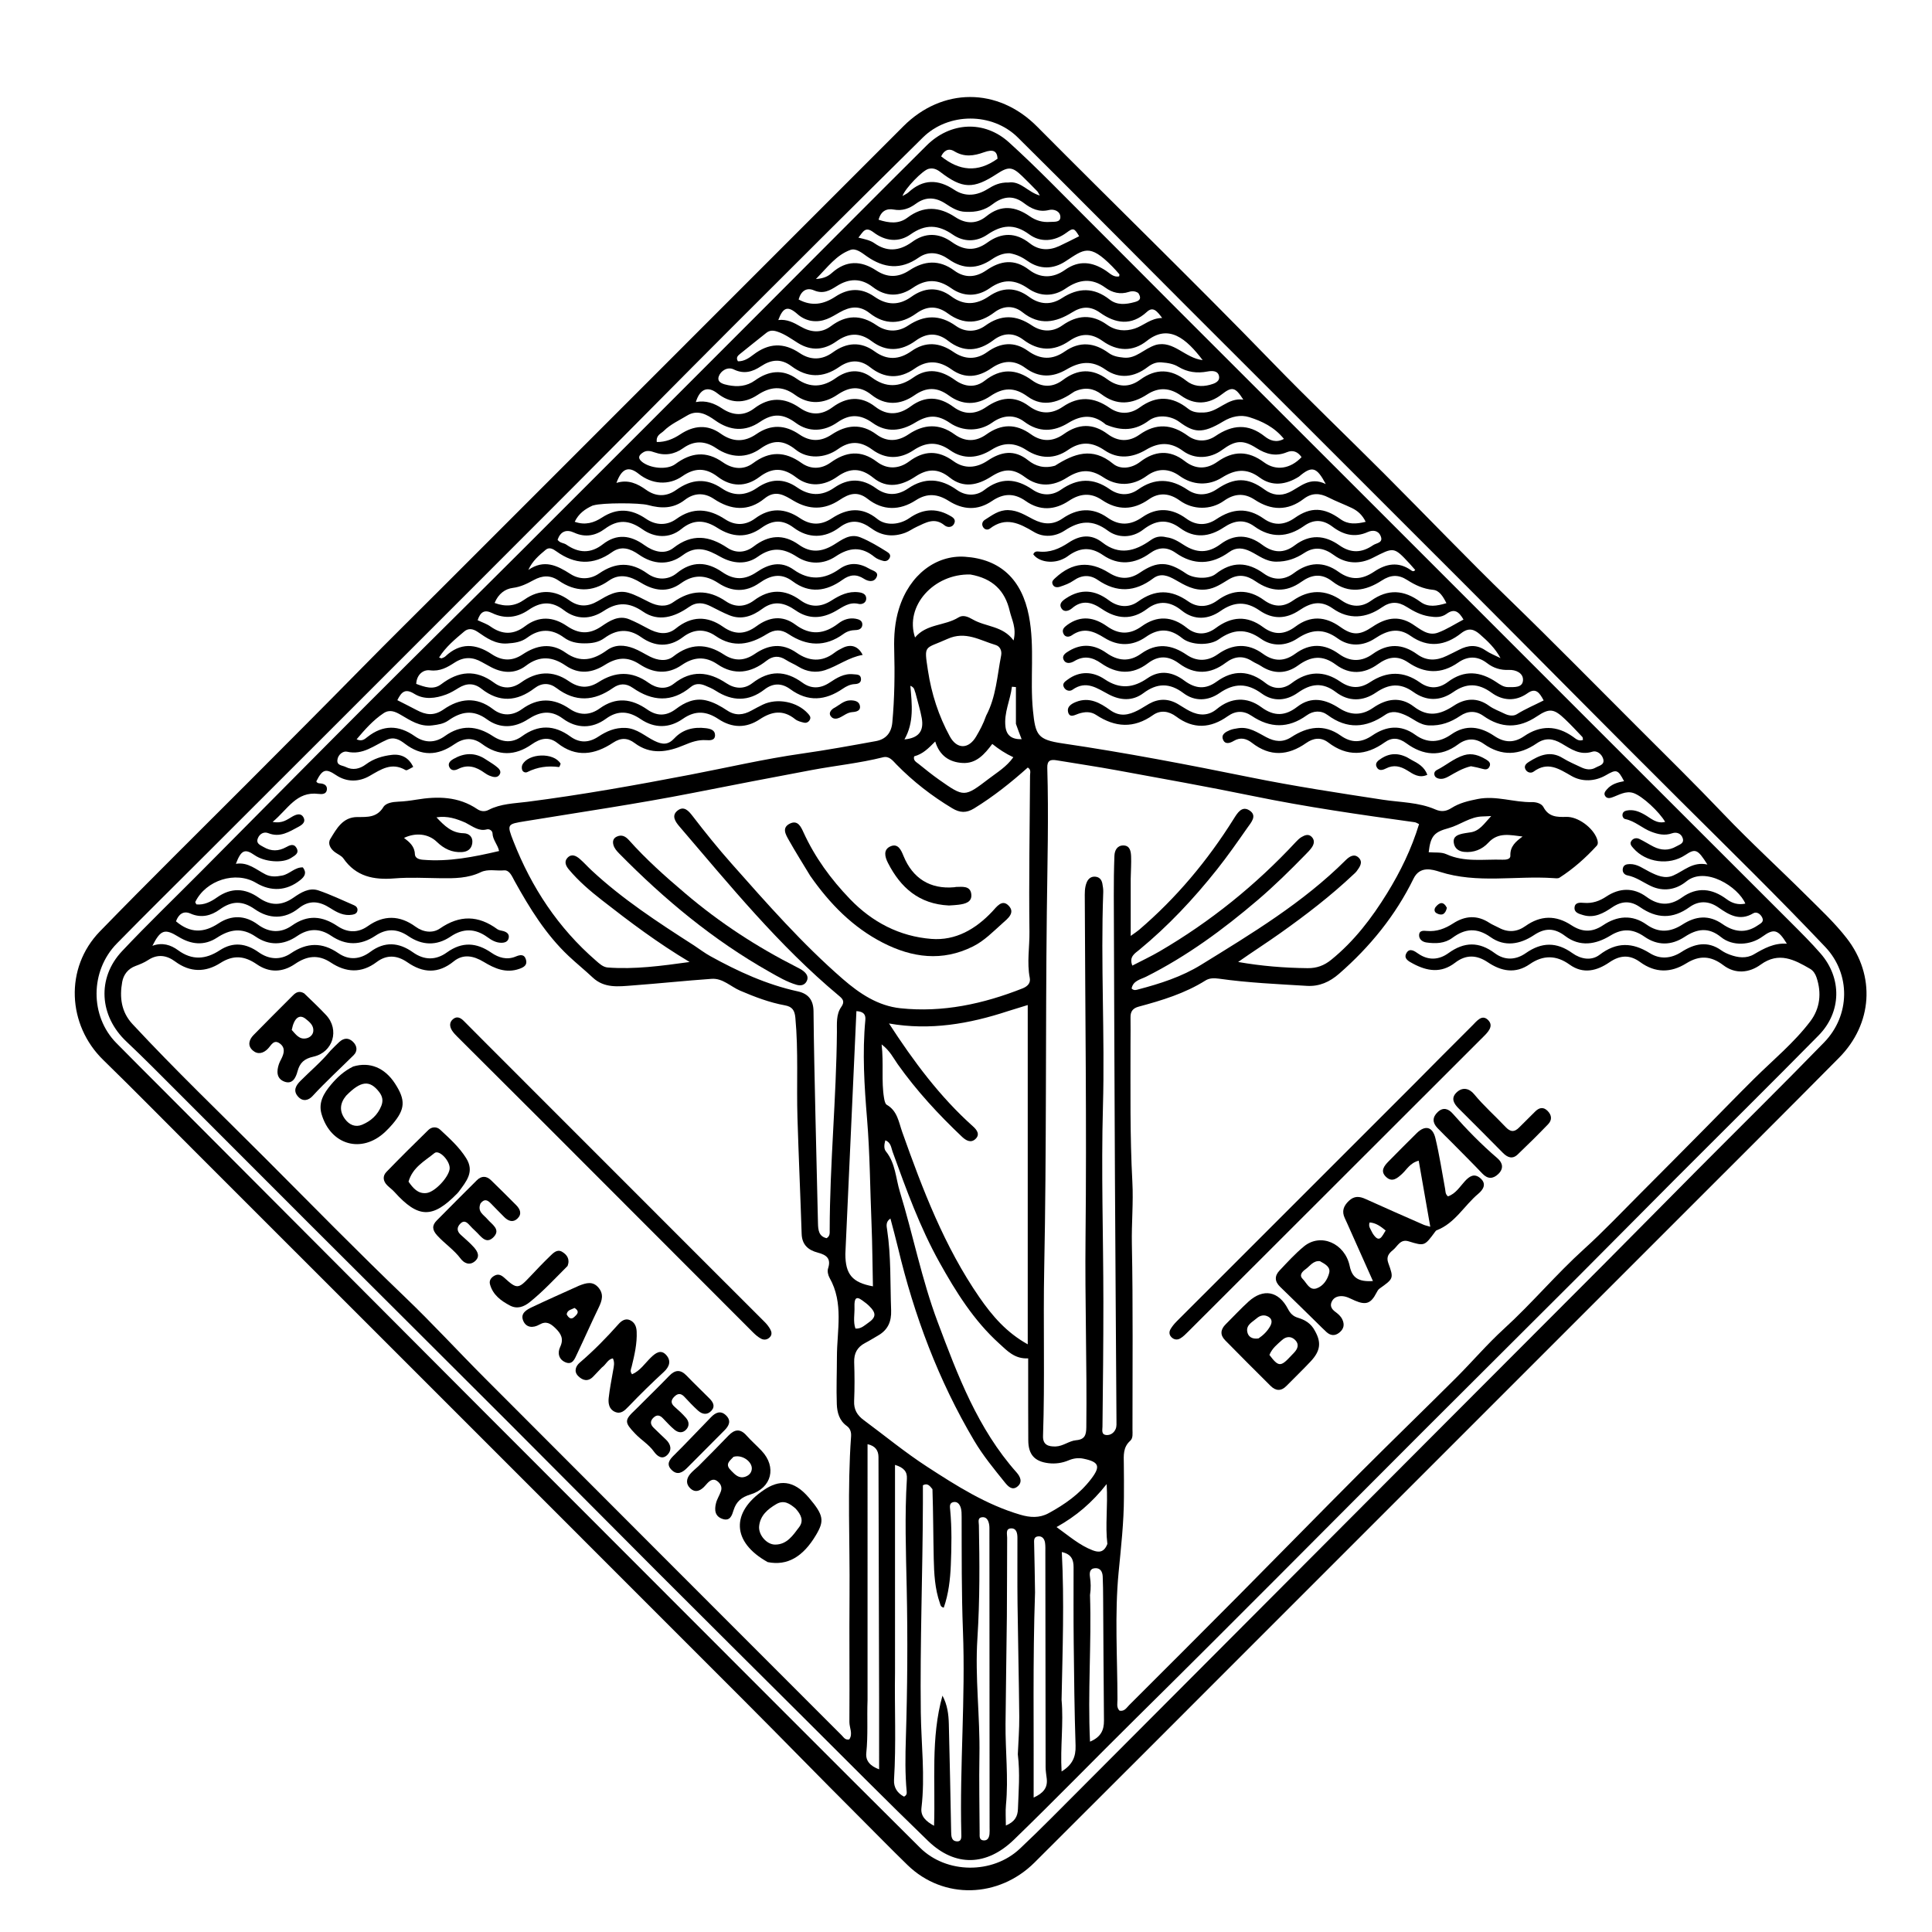 <svg version="1.1" id="Layer_1" xmlns="http://www.w3.org/2000/svg" xmlns:xlink="http://www.w3.org/1999/xlink" x="0px" y="0px"
	 width="100%" viewBox="0 0 896 896" enable-background="new 0 0 896 896" xml:space="preserve">
<path fill="#000000" opacity="1" stroke="none" 
	d="
M206.275,271.275 
	C277.341,200.198 348.154,129.367 418.974,58.544 
	C436.909,40.607 462.705,40.285 480.973,58.702 
	C517.113,95.135 553.974,130.847 589.701,167.695 
	C606.848,185.38 624.674,202.404 642.083,219.836 
	C661.383,239.162 680.261,258.918 699.869,277.924 
	C719.952,297.39 739.533,317.35 759.323,337.102 
	C772.725,350.478 786.218,363.768 799.297,377.481 
	C811.683,390.468 824.954,402.607 837.689,415.267 
	C844.153,421.693 850.899,427.973 856.461,435.14 
	C869.95,452.519 868.389,474.9 852.927,490.52 
	C827.963,515.741 802.823,540.787 777.732,565.882 
	C712.478,631.147 647.209,696.397 581.947,761.654 
	C547.902,795.696 513.908,829.79 479.797,863.765 
	C463.182,880.315 437.535,881.115 420.9,864.965 
	C413.043,857.336 405.385,849.454 397.616,841.704 
	C380.165,824.297 362.998,806.606 345.574,789.171 
	C260.285,703.828 174.95,618.529 89.629,533.217 
	C75.723,519.313 61.941,505.282 47.862,491.555 
	C31.287,475.394 29.827,448.928 46.347,431.931 
	C68.972,408.653 92.108,385.892 115.029,362.914 
	C132.674,345.227 150.337,327.543 167.856,309.723 
	C180.474,296.887 193.294,284.25 206.275,271.275 
M364.067,794.433 
	C384.934,815.27 405.749,836.161 426.69,856.923 
	C438.959,869.088 460.352,869.235 472.956,857.385 
	C477.932,852.707 482.816,847.927 487.64,843.091 
	C547.415,783.182 607.167,723.249 666.935,663.331 
	C692.225,637.979 717.559,612.669 742.833,587.301 
	C757.636,572.444 772.341,557.488 787.129,542.615 
	C806.739,522.894 826.568,503.388 845.951,483.448 
	C858.123,470.926 858.401,451.738 846.477,439.148 
	C824.718,416.174 802.094,394.042 779.656,371.728 
	C746.463,338.719 713.602,305.376 680.522,272.254 
	C637.081,228.759 593.549,185.354 550.084,141.882 
	C524.05,115.845 498.182,89.64 472.013,63.739 
	C460.191,52.038 439.833,52.09 428,63.764 
	C398.36,93.005 368.877,122.405 339.436,151.846 
	C314.475,176.808 289.706,201.963 264.77,226.951 
	C225.116,266.687 185.398,306.358 145.701,346.051 
	C128.504,363.245 111.29,380.422 94.089,397.612 
	C80.773,410.918 67.358,424.128 54.182,437.572 
	C41.703,450.304 41.684,471.237 53.923,483.688 
	C60.927,490.814 68.017,497.857 75.073,504.933 
	C124.244,554.238 173.398,603.561 222.594,652.842 
	C269.563,699.894 316.577,746.901 364.067,794.433 
z"/>
<path fill="#000000" opacity="1" stroke="none" 
	d="
M739.828,337.173 
	C770.237,367.547 800.409,397.656 830.543,427.804 
	C835.251,432.514 839.991,437.219 844.357,442.238 
	C854.293,453.66 854.07,469.371 843.404,480.2 
	C821.433,502.511 799.151,524.516 777.031,546.68 
	C761.862,561.879 746.79,577.175 731.605,592.358 
	C707.941,616.019 684.189,639.593 660.527,663.256 
	C615.999,707.784 571.717,752.561 526.904,796.8 
	C507.943,815.519 489.389,834.644 470.248,853.177 
	C457.58,865.442 443.005,865.924 430.415,853.765 
	C411.133,835.141 392.286,816.066 373.279,797.158 
	C350.498,774.495 327.706,751.844 304.986,729.12 
	C282.023,706.153 259.184,683.062 236.217,660.099 
	C205.241,629.129 174.18,598.245 143.183,567.296 
	C122.913,547.058 102.708,526.755 82.444,506.51 
	C74.552,498.626 66.727,490.668 58.61,483.021 
	C46.082,471.218 44.842,453.593 56.621,441.092 
	C68.494,428.491 80.991,416.479 93.198,404.191 
	C119.372,377.845 145.474,351.427 171.72,325.154 
	C195.134,301.714 218.748,278.474 242.194,255.066 
	C280.258,217.064 318.261,179 356.283,140.956 
	C380.763,116.461 405.17,91.893 429.731,67.479 
	C440.726,56.549 456.429,55.603 467.969,66.054 
	C481.04,77.892 493.273,90.661 505.787,103.109 
	C519.241,116.494 532.58,129.994 546,143.412 
	C577.079,174.484 608.184,205.53 639.265,236.599 
	C672.711,270.032 706.142,303.48 739.828,337.173 
M540.958,249.168 
	C544.025,249.524 546.573,251.165 549.049,252.755 
	C554.873,256.495 560.21,256.702 566.045,252.359 
	C572.436,247.602 578.906,247.799 585.352,252.636 
	C590.511,256.507 595.467,256.699 600.429,252.934 
	C607.405,247.641 614.366,248.115 621.114,252.871 
	C626.533,256.69 631.584,256.434 636.783,252.851 
	C638.356,251.767 641.676,251.808 640.293,248.568 
	C639.151,245.892 636.565,245.733 634.302,246.749 
	C628.245,249.466 622.942,248.022 617.973,244.267 
	C613.611,240.97 609.354,240.671 604.755,243.933 
	C597.184,249.302 589.381,249.669 581.725,244.112 
	C576.763,240.511 572.202,241.507 567.533,244.612 
	C560.876,249.038 553.967,249.83 547.29,244.895 
	C541.21,240.402 535.839,241.261 530.154,245.643 
	C524.974,249.634 518.402,249.548 513.799,246.113 
	C506.583,240.726 500.56,241.594 493.807,246.032 
	C489.279,249.007 483.924,249.33 479.548,246.723 
	C472.742,242.667 466.454,239.478 459.091,245.134 
	C458.136,245.868 456.756,245.73 455.988,244.55 
	C455.109,243.198 455.561,241.809 456.78,241.05 
	C460.12,238.97 463.162,236.47 467.619,236.574 
	C472.102,236.68 475.533,238.981 479.179,240.844 
	C483.88,243.245 488.234,243.572 492.773,240.454 
	C499.573,235.783 506.624,235.12 513.624,240.059 
	C519.105,243.925 524.327,243.642 529.756,239.87 
	C536.62,235.101 543.562,235.675 550.142,240.486 
	C554.802,243.892 559.637,243.754 564.043,240.816 
	C571.535,235.82 578.513,235.179 586.161,240.586 
	C590.658,243.766 595.487,243.701 600.48,240.187 
	C607.952,234.928 614.12,235.315 621.603,240.73 
	C625.226,243.352 628.916,243.037 633.362,242.005 
	C631.817,238.811 629.643,236.892 626.939,235.597 
	C623.376,233.891 619.65,232.519 616.137,230.723 
	C612.069,228.644 608.43,228.452 604.577,231.392 
	C597.204,237.018 589.515,236.783 581.915,231.761 
	C576.954,228.483 572.328,228.923 567.591,232.285 
	C561.524,236.592 553.264,236.548 547.161,232.145 
	C542.412,228.72 537.565,228.221 532.8,231.572 
	C525.5,236.707 518.265,236.755 511.011,231.85 
	C505.71,228.265 500.711,228.959 495.712,232.276 
	C489.049,236.698 482.165,236.925 475.7,232.358 
	C470.23,228.494 465.24,228.823 460.047,232.354 
	C453.332,236.92 446.571,236.449 439.994,232.303 
	C434.834,229.05 430.042,228.557 424.689,232.025 
	C417.24,236.852 409.426,236.877 402.38,231.357 
	C397.544,227.568 393.646,229.027 389.383,231.861 
	C382.338,236.544 375.307,236.543 367.96,232.188 
	C363.861,229.758 359.731,226.959 354.534,231.208 
	C347.018,237.354 338.917,236.623 331.057,231.358 
	C326.442,228.267 321.715,228.648 317.588,231.844 
	C312.224,235.997 306.575,235.863 300.578,234.237 
	C296.461,233.121 279.336,233.163 275.331,234.349 
	C275.172,234.396 274.995,234.396 274.846,234.463 
	C271.359,236.037 268.377,238.145 266.534,241.983 
	C271.426,243.714 275.452,242.444 279.154,240.036 
	C286.144,235.489 292.742,235.902 299.577,240.581 
	C304.025,243.626 309.174,243.921 313.662,240.687 
	C321.376,235.128 328.732,235.862 336.286,240.815 
	C340.944,243.869 345.798,243.702 350.21,240.444 
	C357.176,235.302 364.075,235.631 370.944,240.272 
	C375.962,243.662 380.743,243.68 385.768,240.393 
	C392.823,235.777 399.739,234.881 406.873,240.684 
	C410.906,243.965 417.258,243.399 421.762,240.263 
	C427.569,236.222 433.628,235.406 440.018,238.87 
	C441.507,239.677 443.357,240.561 442.662,242.505 
	C441.874,244.707 439.484,244.824 438.044,243.632 
	C433.39,239.782 429.317,242.413 425.135,244.322 
	C423.325,245.147 421.684,246.38 419.834,247.073 
	C414.323,249.136 409.028,248.618 404.205,245.109 
	C399.341,241.572 394.765,240.502 389.341,244.586 
	C382.524,249.718 374.913,249.831 368.065,244.702 
	C362.723,240.701 358.085,241.256 353.134,244.81 
	C346.325,249.697 339.524,249.171 332.707,244.807 
	C327.036,241.176 321.735,240.635 316.011,245.326 
	C310.344,249.972 303.422,249.34 297.949,245.473 
	C291.662,241.028 286.518,240.827 280.43,245.32 
	C276.265,248.394 271.44,249.415 266.303,247.034 
	C262.662,245.346 259.966,246.412 258.589,250.31 
	C259.655,251.923 261.42,251.733 262.62,252.566 
	C268.316,256.522 273.897,256.85 279.589,252.409 
	C286.027,247.386 292.415,248.172 298.815,252.78 
	C302.986,255.783 308.111,257.391 312.33,254.099 
	C320.95,247.371 328.862,248.407 337.337,254.056 
	C341.243,256.66 345.711,256.364 349.508,253.442 
	C356.382,248.151 363.302,247.502 370.492,252.627 
	C375.917,256.494 381.059,256.063 386.701,252.635 
	C390.343,250.423 394.127,247.203 399.145,249.262 
	C403.464,251.034 407.421,253.447 411.357,255.906 
	C412.394,256.554 413.259,257.38 412.583,258.755 
	C411.989,259.963 410.809,260.44 409.643,260.13 
	C408.23,259.755 406.712,259.232 405.607,258.325 
	C399.584,253.381 393.987,253.747 387.51,258.076 
	C382.003,261.756 375.323,261.92 369.579,258.202 
	C363.279,254.123 357.91,253.566 351.401,258.217 
	C346.196,261.937 339.911,261.492 334.068,258.207 
	C328.454,255.049 323.121,252.602 316.641,257.472 
	C310.255,262.272 303.02,261.908 296.284,257.196 
	C292.355,254.447 288.217,252.934 283.827,256.077 
	C275.109,262.319 266.547,261.819 258.054,255.714 
	C256.466,254.572 254.738,253.584 253.061,254.988 
	C250.009,257.544 246.907,260.134 245.025,264.318 
	C252.347,259.274 258.338,262.204 264.601,266.231 
	C268.696,268.864 273.661,268.835 277.832,265.965 
	C285.447,260.724 292.59,260.462 300.302,266.023 
	C304.438,269.005 309.758,269.185 313.863,265.827 
	C320.959,260.022 327.957,260.477 334.929,265.297 
	C340.483,269.136 345.502,269.015 350.975,265.289 
	C356.367,261.618 362.095,259.928 368.123,264.225 
	C375.244,269.3 382.321,268.862 389.299,263.885 
	C393.96,260.561 398.663,261.086 403.311,263.835 
	C404.86,264.751 407.858,265.206 406.426,267.867 
	C405.2,270.144 402.637,269.679 400.69,268.424 
	C397.163,266.152 394.145,266.429 390.683,268.922 
	C383.269,274.26 375.35,275.4 367.618,269.594 
	C362.085,265.438 357.144,266.907 352.208,270.36 
	C345.831,274.823 339.357,274.493 333.14,270.403 
	C327.155,266.465 321.57,266.337 315.738,270.544 
	C309.538,275.016 303.318,273.967 297.185,270.226 
	C292.398,267.307 287.459,265.701 282.317,269.323 
	C274.55,274.794 266.772,274.527 259.133,269.292 
	C255.156,266.567 251.46,266.865 247.466,269.044 
	C244.446,270.691 241.471,272.195 237.815,272.654 
	C234.265,273.099 231.139,275.368 229.383,279.629 
	C234.487,281.558 238.959,281.091 243.136,278.125 
	C250.159,273.137 257.218,273.504 263.939,278.356 
	C268.526,281.668 272.749,281.405 277.319,278.735 
	C281.636,276.213 286.074,273.413 291.308,274.871 
	C294.782,275.839 298.007,277.74 301.293,279.328 
	C304.976,281.108 308.816,281.695 312.223,279.279 
	C320.372,273.501 328.286,273.168 336.657,278.868 
	C340.856,281.727 345.438,281.613 349.7,278.442 
	C356.853,273.12 363.973,273.082 371.224,278.385 
	C375.897,281.802 380.703,281.64 385.604,278.506 
	C389.404,276.076 393.397,274.069 398.227,274.673 
	C400.15,274.914 401.655,275.594 401.73,277.477 
	C401.816,279.621 399.7,280.43 398.213,280.069 
	C393.9,279.022 390.867,281.494 387.614,283.344 
	C381.31,286.928 375.11,287.349 368.981,283.071 
	C363.973,279.576 359.017,278.285 353.555,282.331 
	C348.988,285.715 343.903,287.656 338.187,285.314 
	C335.286,284.126 332.503,282.642 329.699,281.227 
	C326.223,279.473 323.066,279.016 319.479,281.527 
	C312.893,286.137 305.365,288.581 298.208,283.645 
	C291.794,279.221 286.34,279.142 280.06,283.297 
	C273.951,287.339 267.38,287.502 261.509,282.981 
	C255.855,278.628 250.734,279.029 245.174,282.842 
	C239.879,286.473 234.119,287.179 228.244,284.316 
	C224.555,282.517 222.758,283.926 221.515,287.628 
	C223.644,288.65 225.743,289.322 227.453,290.54 
	C232.894,294.412 238.161,294.493 243.493,290.429 
	C249.915,285.536 256.535,285.986 262.886,290.304 
	C268.349,294.017 273.279,294.342 278.933,290.493 
	C282.657,287.959 286.87,285.138 291.913,287.241 
	C294.811,288.45 297.613,289.913 300.377,291.41 
	C304.743,293.775 309.25,294.848 313.405,291.483 
	C320.634,285.627 328.022,285.526 335.345,290.693 
	C340.835,294.566 345.682,294.185 350.872,290.38 
	C356.641,286.15 362.815,285.167 368.876,289.681 
	C375.806,294.842 382.297,294.164 388.869,289.093 
	C391.151,287.333 393.892,286.419 396.831,286.945 
	C398.283,287.205 399.954,287.767 399.923,289.641 
	C399.893,291.462 398.465,292.18 396.818,292.205 
	C394.745,292.236 392.881,292.766 391.207,293.985 
	C382.731,300.159 374.189,299.709 365.708,294.078 
	C362.242,291.777 359.198,291.851 355.595,294.096 
	C347.963,298.85 340.137,300.649 331.867,294.93 
	C326.926,291.512 321.737,291.639 316.686,295.494 
	C310.353,300.328 303.638,299.956 297.355,295.498 
	C291.418,291.286 285.819,291.916 280.361,295.887 
	C277.435,298.016 274.361,298.374 270.957,298.371 
	C267.51,298.367 264.34,297.731 261.552,295.67 
	C255.872,291.47 250.156,291.532 244.562,295.686 
	C241.718,297.798 238.638,298.194 235.216,298.424 
	C229.715,298.794 225.63,295.866 221.616,293.105 
	C219.202,291.445 217.097,291.337 215.312,292.846 
	C211.074,296.43 206.712,299.991 203.634,304.914 
	C204.265,305.127 204.619,305.382 204.848,305.297 
	C205.462,305.07 206.124,304.806 206.589,304.367 
	C213.428,297.916 220.67,298.457 227.964,303.333 
	C232.825,306.582 237.53,306.716 242.343,303.515 
	C248.861,299.18 255.604,297.909 262.34,302.705 
	C269.166,307.564 275.294,306.052 281.468,301.565 
	C285.337,298.752 289.655,299.08 293.836,300.66 
	C296.465,301.654 298.87,303.229 301.398,304.499 
	C305.027,306.323 309.143,306.911 312.258,304.452 
	C320.041,298.305 327.67,298.273 335.691,303.539 
	C340.549,306.728 345.22,306.568 350.049,303.268 
	C356.328,298.977 362.685,298.015 369.471,302.748 
	C375.126,306.692 381.173,307.234 387.04,302.696 
	C388.215,301.788 389.563,301.072 390.906,300.419 
	C394.657,298.594 398.056,299.65 400.074,303.73 
	C393.67,304.809 388.591,308.818 382.673,310.782 
	C378.501,312.166 374.135,311.609 370.201,309.141 
	C368.374,307.994 366.316,307.21 364.505,306.04 
	C361.288,303.962 358.422,304.109 355.371,306.516 
	C348.257,312.128 340.496,313.357 332.799,308.105 
	C326.904,304.083 321.511,304.77 316.168,308.433 
	C309.461,313.031 302.831,312.129 296.631,308.061 
	C290.912,304.308 286.034,304.898 280.505,308.378 
	C274.71,312.025 268.578,312.95 262.297,308.65 
	C256.313,304.553 250.307,303.862 243.922,308.737 
	C238.7,312.724 232.718,312.251 227.023,309.008 
	C225.866,308.35 224.676,307.75 223.522,307.087 
	C219.262,304.638 215.161,304.502 210.865,307.276 
	C207.45,309.481 204.098,311.47 199.379,310.867 
	C196.215,310.463 193.227,312.929 193.029,317.166 
	C197.021,318.639 200.974,320.093 204.587,317.348 
	C212.703,311.183 220.632,310.333 229.153,316.64 
	C233.073,319.542 237.399,319.56 241.668,316.495 
	C248.812,311.365 256.321,310.728 263.757,315.874 
	C268.391,319.08 272.743,319.44 277.63,316.315 
	C285.331,311.391 293.016,311.061 300.811,316.674 
	C304.31,319.193 308.738,320.057 312.493,317.083 
	C320.66,310.613 328.646,311.398 336.839,316.846 
	C340.84,319.506 345.122,319.747 348.946,316.796 
	C356.737,310.782 364.239,310.836 372.15,316.609 
	C376.097,319.49 380.363,319.48 384.714,316.595 
	C387.991,314.423 391.463,312.198 395.79,312.7 
	C397.256,312.87 399.057,312.617 399.288,314.654 
	C399.51,316.611 398.07,317.196 396.401,317.265 
	C394.309,317.352 392.49,318.283 390.865,319.396 
	C382.756,324.95 374.705,325.628 366.493,319.613 
	C362.539,316.716 358.496,316.711 354.545,319.763 
	C347.134,325.489 339.597,325.278 331.893,320.321 
	C330.363,319.337 328.649,318.606 326.956,317.916 
	C324.681,316.988 322.409,316.897 320.374,318.591 
	C311.517,325.961 302.471,325.265 293.47,319.008 
	C290.221,316.749 287.26,316.957 284.255,319.073 
	C275.51,325.231 266.852,325.736 258.068,319.086 
	C254.787,316.602 251.242,316.621 247.904,319.165 
	C239.753,325.379 231.55,325.934 223.293,319.432 
	C219.807,316.687 216.332,316.793 212.671,319.052 
	C210.832,320.186 208.948,321.335 206.937,322.082 
	C201.997,323.919 196.742,324.621 192.14,321.77 
	C187.997,319.203 186.226,320.764 184.272,324.719 
	C187.397,326.314 190.341,327.77 193.241,329.309 
	C197.457,331.547 201.181,332.162 205.696,329.031 
	C213.036,323.938 220.861,322.85 228.688,328.918 
	C232.918,332.198 237.722,332.01 242.079,328.863 
	C249.474,323.521 256.738,323.607 264.186,328.726 
	C268.792,331.893 273.634,331.78 278.111,328.559 
	C285.691,323.107 292.88,323.952 300.215,329.067 
	C304.557,332.094 308.863,332.291 313.484,328.801 
	C317.448,325.807 322.105,323.59 327.414,324.817 
	C331.01,325.648 334.244,327.511 337.276,329.515 
	C341.127,332.061 344.72,331.606 348.462,329.553 
	C350.211,328.594 351.97,327.647 353.767,326.784 
	C360.469,323.564 369.775,325.428 374.715,330.938 
	C375.395,331.696 376.12,332.497 375.678,333.577 
	C375.183,334.787 374.074,335.427 372.85,335.145 
	C371.421,334.815 369.838,334.407 368.738,333.518 
	C363.172,329.02 357.934,329.887 352.313,333.612 
	C346.08,337.743 339.596,337.71 333.217,333.491 
	C327.767,329.887 322.62,329.228 316.657,333.394 
	C310.568,337.648 303.707,337.988 297.065,333.474 
	C291.854,329.934 286.733,329.144 280.991,333.349 
	C274.636,338.004 267.412,337.981 261.015,333.245 
	C255.287,329.005 250.179,330.147 244.896,333.564 
	C238.518,337.689 231.812,337.973 225.811,333.587 
	C219.379,328.887 213.734,330.055 207.974,334.11 
	C205.66,335.739 203.217,336.052 200.523,336.405 
	C194.677,337.173 190.32,334.098 185.759,331.456 
	C183.182,329.964 180.677,328.899 177.876,330.77 
	C173.027,334.009 169.255,338.297 165.383,342.867 
	C167.849,344.049 169.203,342.727 170.397,341.79 
	C177.661,336.083 184.875,336.16 192.351,341.417 
	C196.915,344.627 201.777,344.646 206.318,341.371 
	C213.796,335.977 221.152,336.484 228.551,341.372 
	C233.042,344.339 237.592,344.717 242.042,341.481 
	C249.593,335.99 257.004,336.092 264.499,341.561 
	C268.762,344.67 273.096,344.524 277.484,341.635 
	C281.271,339.142 285.198,337.389 290.038,337.583 
	C295.472,337.801 299.133,341.473 303.54,343.602 
	C307.205,345.373 309.807,345.569 312.747,342.412 
	C316.643,338.229 321.741,337.024 327.364,337.712 
	C329.52,337.975 331.643,338.597 331.613,340.993 
	C331.581,343.521 329.17,343.361 327.392,343.252 
	C323.784,343.031 320.642,344.132 317.339,345.533 
	C309.641,348.801 301.807,350.219 294.33,344.607 
	C291.085,342.171 287.976,342.01 284.302,344.449 
	C275.874,350.042 267.155,351.486 258.508,344.599 
	C254.398,341.325 250.374,342.565 246.617,345.196 
	C238.843,350.639 231.117,350.681 223.555,345.034 
	C219.088,341.698 214.772,342.332 210.684,345.177 
	C202.893,350.6 195.454,350.765 187.782,344.923 
	C185.5,343.185 182.923,341.56 179.496,343.04 
	C173.567,345.6 168.338,350.348 160.925,348.61 
	C159.107,348.184 156.672,349.991 156.46,352.533 
	C156.248,355.086 158.784,354.919 160.299,355.686 
	C163.673,357.393 166.887,356.575 169.674,354.501 
	C173.287,351.813 177.403,350.587 181.686,350.088 
	C186.147,349.569 189.62,351.391 191.639,355.667 
	C188.728,357.214 188.599,357.44 187.921,357.052 
	C181.578,353.42 176.713,356.805 171.371,359.868 
	C166.441,362.694 160.814,362.816 155.855,359.48 
	C151.152,356.317 149.545,356.663 146.693,362.379 
	C147.012,363.068 147.59,363.268 148.301,363.303 
	C150.152,363.395 151.815,364.117 151.608,366.168 
	C151.384,368.382 149.317,368.387 147.675,368.183 
	C137.424,366.911 133.555,375.263 126.43,381.176 
	C131.1,382.032 133.239,379.999 135.613,378.68 
	C137.452,377.658 139.577,376.855 140.792,379.16 
	C141.87,381.205 140.194,382.505 138.459,383.428 
	C134.067,385.764 129.877,388.577 124.405,386.385 
	C122.411,385.586 120.347,386.694 119.548,388.86 
	C118.66,391.264 120.701,391.912 122.292,392.845 
	C125.779,394.887 129.184,394.816 132.687,392.887 
	C134.305,391.996 136.242,391.03 137.501,393.235 
	C138.95,395.771 136.671,396.777 135.061,397.846 
	C131.124,400.459 122.645,399.785 118.041,396.573 
	C113.61,393.483 111.816,394.162 109.399,400.615 
	C115.061,399.692 118.777,403.322 123.142,405.521 
	C125.53,406.725 128.096,406.602 130.884,406.048 
	C134.361,405.357 136.73,402.132 140.46,402.263 
	C142.411,404.846 141.267,406.546 139.2,408.193 
	C132.965,413.16 125.756,413.636 118.759,409.447 
	C109.356,403.817 95.514,408.141 90.579,418.277 
	C90.49,418.461 90.817,418.849 91.079,419.426 
	C94.66,419.809 97.813,418.188 100.587,416.227 
	C107.192,411.559 113.593,411.826 120.011,416.327 
	C125.41,420.114 130.566,420.153 136.085,416.317 
	C139.462,413.971 143.362,411.487 147.701,412.958 
	C153.319,414.863 158.702,417.464 164.166,419.811 
	C165.104,420.214 165.882,420.95 165.79,422.094 
	C165.677,423.498 164.636,423.995 163.403,424.209 
	C159.48,424.887 156.302,423.165 153.16,421.15 
	C148.293,418.029 143.595,417.161 138.505,421.235 
	C132.021,426.424 124.771,426.254 118.185,421.664 
	C112.376,417.615 107.529,417.718 101.837,421.829 
	C97.988,424.609 93.395,425.925 88.349,423.685 
	C85.029,422.212 82.775,424.063 81.62,427.278 
	C88.158,432.835 94.458,432.783 101.371,428.217 
	C107.307,424.297 113.686,424.401 119.57,428.763 
	C124.787,432.63 130.316,432.822 135.375,429.262 
	C142.726,424.09 149.42,424.747 156.562,429.521 
	C161.006,432.492 165.861,432.852 170.559,429.526 
	C177.983,424.271 185.386,424.411 192.719,429.769 
	C196.318,432.398 200.706,432.9 204.031,430.604 
	C213.213,424.262 221.838,424.455 230.659,430.934 
	C231.412,431.487 232.536,431.536 233.487,431.822 
	C235.072,432.3 236.291,433.191 235.915,435.014 
	C235.551,436.776 234.071,437.234 232.458,437.228 
	C229.995,437.218 227.925,435.992 226.071,434.641 
	C220.377,430.491 214.751,430.448 208.967,434.356 
	C202.403,438.79 195.694,438.435 189.378,434.145 
	C184.122,430.576 179.193,430.566 174.082,433.981 
	C167.227,438.561 160.354,438.568 153.574,433.982 
	C148.204,430.349 142.995,430.556 137.778,434.128 
	C131.431,438.475 124.727,438.6 118.6,434.402 
	C112.175,429.999 106.593,430.982 100.621,434.875 
	C94.655,438.763 88.567,438.015 82.755,434.435 
	C76.465,430.56 74.493,431.094 70.676,438.643 
	C75.277,436.927 79.22,438.223 82.551,440.666 
	C89.121,445.486 95.414,444.969 101.905,440.723 
	C108.099,436.672 114.089,437.454 119.938,441.61 
	C124.766,445.041 130.125,445.341 134.859,442.138 
	C142.41,437.027 149.451,436.919 156.919,442.054 
	C161.854,445.448 166.988,444.97 171.722,441.452 
	C178.417,436.476 185.003,437.016 191.503,441.648 
	C196.783,445.41 202.18,445.358 207.228,441.73 
	C214.307,436.641 220.93,437.047 227.906,441.852 
	C231.219,444.134 235.096,445.329 239.162,443.616 
	C241.296,442.717 243.205,442.433 243.941,445.104 
	C244.613,447.543 243.034,448.548 240.85,449.32 
	C234.654,451.508 229.347,449.131 224.336,446.097 
	C219.592,443.226 214.803,442.301 210.437,445.842 
	C203.2,451.711 196.169,451.291 188.958,446.292 
	C184.153,442.962 179.358,442.638 174.682,446.166 
	C167.571,451.531 160.377,451.012 153.406,446.386 
	C147.514,442.474 142.22,443.37 136.83,447.048 
	C130.97,451.047 124.861,451.166 119.126,447.22 
	C113.424,443.296 108.282,442.73 102.19,446.617 
	C95.329,450.995 88.149,451.041 81.246,445.921 
	C77.359,443.038 73.138,442.314 68.716,445.228 
	C66.927,446.407 64.872,447.246 62.846,447.991 
	C59.335,449.28 57.281,452.06 56.683,455.339 
	C55.387,462.445 56.183,469.273 61.442,474.932 
	C81.261,496.261 102.295,516.392 122.849,536.992 
	C144.466,558.656 165.886,580.518 187.986,601.706 
	C200.578,613.778 212.396,626.655 224.723,639.009 
	C279.915,694.321 335.164,749.576 390.404,804.841 
	C391.294,805.731 391.973,807.095 393.869,806.674 
	C395.658,804.092 393.903,801.28 393.922,798.598 
	C394.063,778.933 393.82,759.266 393.985,739.602 
	C394.191,715.123 392.931,690.628 394.7,666.165 
	C394.844,664.165 394.293,662.446 392.708,661.311 
	C389.208,658.806 388.228,655.022 388.086,651.227 
	C387.813,643.912 388.13,636.577 388.137,629.25 
	C388.149,616.937 391.378,604.332 384.717,592.605 
	C384.029,591.393 383.621,589.525 384.033,588.275 
	C385.566,583.626 383.219,581.961 379.273,580.929 
	C374.881,579.781 371.948,577.327 371.783,572.262 
	C371.2,554.308 370.386,536.362 369.838,518.408 
	C369.366,502.943 370.309,487.452 368.864,471.993 
	C368.547,468.595 367.445,466.866 364.042,466.249 
	C356.806,464.937 350.001,462.323 343.232,459.428 
	C338.855,457.556 335.159,453.59 330.036,453.952 
	C317.786,454.817 305.567,456.107 293.32,457.023 
	C286.889,457.504 280.291,458.43 274.872,453.335 
	C271.236,449.917 267.334,446.781 263.702,443.358 
	C253.146,433.408 245.648,421.224 238.687,408.672 
	C237.464,406.466 236.344,403.413 233.709,403.649 
	C230.124,403.969 226.328,402.876 222.957,404.497 
	C217.018,407.351 210.75,407.372 204.4,407.29 
	C197.235,407.198 190.03,406.798 182.91,407.376 
	C173.339,408.153 165.119,406.545 159.259,398.121 
	C158.366,396.838 156.61,396.167 155.285,395.172 
	C153.209,393.613 151.889,391.218 153.191,389.086 
	C156.102,384.318 158.942,378.945 165.71,378.918 
	C170.385,378.9 174.788,379.214 177.809,374.28 
	C178.983,372.363 182.144,371.892 184.662,371.791 
	C187.497,371.678 190.262,371.322 193.063,370.858 
	C202.938,369.22 212.597,369.313 221.356,375.25 
	C222.902,376.297 224.785,376.547 226.598,375.608 
	C232.23,372.693 238.513,372.627 244.553,371.853 
	C269.897,368.606 295.022,364.1 320.099,359.285 
	C337.36,355.97 354.486,351.971 371.915,349.495 
	C383.401,347.863 394.826,345.776 406.243,343.697 
	C410.849,342.858 413.389,339.857 413.83,335.062 
	C414.866,323.772 415.014,312.457 414.702,301.144 
	C414.526,294.757 415.002,288.494 416.873,282.404 
	C421.828,266.27 434.377,257.354 447.435,258.198 
	C464.14,259.277 473.944,268.951 477.178,285.667 
	C479.97,300.104 477.601,314.862 479.048,329.473 
	C480.187,340.971 481.201,343.063 492.832,344.774 
	C522.044,349.071 551.022,354.654 579.954,360.516 
	C600.28,364.635 620.783,367.753 641.285,370.886 
	C649.458,372.135 657.952,372.023 665.694,375.407 
	C668.522,376.643 670.765,376.252 673.161,374.731 
	C676.868,372.378 680.982,371.417 685.289,370.561 
	C693.879,368.855 702.051,372.167 710.485,371.994 
	C712.351,371.956 714.882,372.56 715.815,374.327 
	C718.223,378.889 722.077,378.979 726.415,378.847 
	C731.831,378.684 738.737,383.848 740.613,388.95 
	C741.047,390.128 741.307,391.369 740.48,392.272 
	C735.336,397.884 729.668,402.92 723.248,407.037 
	C722.518,407.505 721.283,407.3 720.294,407.234 
	C702.81,406.064 685.11,409.885 667.726,404.318 
	C664.279,403.215 658.516,401.432 655.563,407.46 
	C647.177,424.579 635.384,439.07 621.038,451.582 
	C616.664,455.397 611.871,457.564 606.066,457.211 
	C592.472,456.385 578.852,455.796 565.356,453.881 
	C563.044,453.553 560.873,453.582 559.108,454.691 
	C549.521,460.717 538.871,463.951 528.088,466.848 
	C525.378,467.575 524.24,469.096 524.296,471.845 
	C524.377,475.817 524.289,479.793 524.293,483.767 
	C524.312,505.243 524.001,526.722 525.156,548.184 
	C525.672,557.771 524.733,567.344 524.925,576.964 
	C525.498,605.619 525.179,634.291 525.207,662.957 
	C525.208,664.79 525.557,666.948 524.144,668.209 
	C520.795,671.201 521.125,674.971 521.192,678.818 
	C521.282,683.983 521.251,689.15 521.241,694.317 
	C521.219,706.054 519.881,717.657 518.765,729.33 
	C516.906,748.778 518.217,768.531 518.247,788.155 
	C518.25,789.903 517.689,791.841 519.205,793.359 
	C521.508,793.813 522.495,791.951 523.706,790.743 
	C540.652,773.835 557.588,756.916 574.452,739.926 
	C593.166,721.073 611.732,702.072 630.498,683.27 
	C645.302,668.438 660.367,653.867 675.206,639.07 
	C682.748,631.549 689.684,623.387 697.536,616.218 
	C710.443,604.437 721.661,591.006 734.618,579.276 
	C743.589,571.154 751.926,562.328 760.491,553.761 
	C770.588,543.66 780.635,533.508 790.686,523.361 
	C798.274,515.702 805.765,507.945 813.423,500.357 
	C822.277,491.583 832.015,483.614 839.566,473.652 
	C844.072,467.707 844.9,460.535 842.434,453.273 
	C841.892,451.677 840.952,450.178 839.487,449.325 
	C832.179,445.068 825.005,441.231 816.539,447.366 
	C811.154,451.269 804.714,451.801 799.244,447.646 
	C793.403,443.209 788.14,442.979 782.02,446.785 
	C774.895,451.217 767.653,451.304 760.614,446.159 
	C755.921,442.728 751.425,442.854 746.406,446.281 
	C740.697,450.178 734.346,451.975 727.879,447.318 
	C721.798,442.938 715.669,442.827 709.455,447.142 
	C702.777,451.78 696.183,450.429 689.991,446.261 
	C684.736,442.724 679.762,442.683 674.836,446.477 
	C668.364,451.462 661.865,450.429 655.282,446.885 
	C653.366,445.854 650.836,444.632 652.222,442.076 
	C653.697,439.355 656.102,441.139 657.766,442.293 
	C662.551,445.611 667.478,445.113 671.728,442.04 
	C679.098,436.714 685.964,436.629 693.209,442.039 
	C697.889,445.535 703.039,445.241 707.613,442.033 
	C714.956,436.882 721.902,436.776 729.209,442.028 
	C733.097,444.824 738.021,445.709 741.822,442.81 
	C749.691,436.808 757.009,436.959 765.173,442.065 
	C769.791,444.953 774.937,444.641 779.771,441.516 
	C785.736,437.66 791.902,436.175 798.307,440.749 
	C799.513,441.61 800.914,442.265 802.311,442.78 
	C806.007,444.143 809.899,444.634 813.384,442.598 
	C818.099,439.843 822.765,437.241 828.692,437.664 
	C824.62,430.98 822.676,430.487 817.325,434.387 
	C811.79,438.422 803.509,438.948 798.172,434.612 
	C792.276,429.822 786.974,430.759 781.299,434.482 
	C775.08,438.563 768.71,438.613 762.631,434.395 
	C757.366,430.742 752.455,430.457 746.895,433.871 
	C740.066,438.063 732.694,439.275 725.854,434.071 
	C720.865,430.275 716.488,430.286 711.414,433.671 
	C705.001,437.951 697.816,439.258 691.292,434.621 
	C684.894,430.073 679.427,430.599 673.548,434.956 
	C669.959,437.615 665.754,437.68 661.567,437.096 
	C659.641,436.827 657.978,435.568 658.139,433.458 
	C658.296,431.41 660.333,431.623 661.722,431.749 
	C666.282,432.161 670.184,430.663 673.929,428.24 
	C679.429,424.683 685.045,424.26 690.729,427.986 
	C692.114,428.894 693.706,429.479 695.169,430.273 
	C699.418,432.578 703.608,432.207 707.408,429.503 
	C714.492,424.462 721.548,424.367 728.734,429.07 
	C733.682,432.309 738.3,432.571 743.495,429.073 
	C749.904,424.758 756.939,424.035 763.587,428.768 
	C769.294,432.83 774.755,432.315 780.29,428.751 
	C786.46,424.779 792.549,424.166 798.851,428.557 
	C804.062,432.187 809.507,433.04 815.123,429.203 
	C816.532,428.24 818.3,427.563 817.208,425.432 
	C816.375,423.806 814.629,422.638 813.062,423.579 
	C806.828,427.322 801.807,424.258 796.99,420.879 
	C792.393,417.655 787.728,417.68 783.527,420.706 
	C775.695,426.348 768.275,426.036 760.577,420.69 
	C756.338,417.746 752.24,417.7 747.666,420.802 
	C743.79,423.43 739.46,425.954 734.199,424.386 
	C732.18,423.784 729.972,423.208 730.229,420.78 
	C730.483,418.367 732.904,418.584 734.664,418.723 
	C738.501,419.026 741.742,417.923 744.952,415.791 
	C751.081,411.72 757.566,411.51 763.577,415.921 
	C769.162,420.021 774.457,420.208 780.029,416.22 
	C787.132,411.135 794.042,412.017 800.757,417.012 
	C803.356,418.945 806.133,419.756 809.439,419.066 
	C806.155,411.338 790.961,401.556 782.049,408.79 
	C777.297,412.648 771.42,413.657 765.606,410.909 
	C762.017,409.213 758.805,406.767 754.769,405.973 
	C753.463,405.715 752.386,404.67 752.574,403.058 
	C752.797,401.141 754.178,400.764 755.829,400.732 
	C759.393,400.662 762.063,402.857 765.01,404.322 
	C768.492,406.054 772.099,407.709 775.931,406.068 
	C780.954,403.917 784.978,399.458 791.841,400.942 
	C787.29,393.732 786.27,393.406 781.497,396.575 
	C774.078,401.499 763.314,400.058 757.49,393.362 
	C756.598,392.337 755.59,391.28 756.664,389.87 
	C757.596,388.648 759.035,388.487 760.293,389.082 
	C762.541,390.148 764.636,391.534 766.862,392.653 
	C770.349,394.405 773.88,394.576 777.356,392.563 
	C778.879,391.681 781.183,391.19 780.391,388.727 
	C779.653,386.433 777.438,385.765 775.466,386.455 
	C772.026,387.658 768.937,386.927 765.782,385.725 
	C761.601,384.132 758.285,380.779 753.752,379.862 
	C752.972,379.705 752.409,378.868 752.45,377.929 
	C752.501,376.752 753.281,376.139 754.328,375.923 
	C757.456,375.276 760.121,376.314 762.84,377.879 
	C765.643,379.492 768.258,382.163 772.241,381.173 
	C769.598,376.584 761.709,369.15 757.501,367.773 
	C753.937,366.607 750.762,368.742 747.505,369.861 
	C746.351,370.257 745.111,370.31 744.391,369.108 
	C743.645,367.861 744.519,366.905 745.291,366.016 
	C747.334,363.662 750.188,362.829 753.186,362.283 
	C750.285,356.707 749.581,356.748 744.718,359.548 
	C739.678,362.448 733.742,362.671 728.921,359.933 
	C723.02,356.581 717.878,352.967 711.193,357.883 
	C710.021,358.745 708.119,358.319 707.376,356.631 
	C706.693,355.08 707.915,354.038 708.999,353.356 
	C713.956,350.239 718.995,347.988 724.81,351.608 
	C727.483,353.273 730.442,354.485 733.294,355.856 
	C735.499,356.915 737.868,357.25 740.007,355.99 
	C741.545,355.084 744.335,354.771 743.511,351.948 
	C742.831,349.618 740.472,347.963 738.539,348.596 
	C732.728,350.498 728.513,347.327 724.161,344.784 
	C720.164,342.449 716.624,342.044 712.642,344.775 
	C704.59,350.296 696.45,350.862 688.129,344.982 
	C684.297,342.275 680.289,342.193 676.179,345.245 
	C668.161,351.2 659.971,350.402 652.198,344.703 
	C648.758,342.18 645.598,341.825 642.168,344.286 
	C633.447,350.543 624.724,350.996 615.997,344.335 
	C612.524,341.684 608.947,342.363 605.815,344.557 
	C597.297,350.526 589.039,351.04 580.585,344.475 
	C578.148,342.583 575.332,341.734 572.24,343.577 
	C570.507,344.61 568.135,345.501 567.162,342.906 
	C566.271,340.53 568.509,339.397 570.37,338.618 
	C571.565,338.117 572.908,337.926 574.204,337.719 
	C579.241,336.913 583.182,339.738 587.261,341.886 
	C591.253,343.988 594.9,344.447 598.951,341.808 
	C606.305,337.017 614.016,335.635 621.716,341.111 
	C626.711,344.663 631.357,344.538 636.425,341.09 
	C642.869,336.705 649.629,335.9 656.363,340.783 
	C661.952,344.836 667.559,344.439 673.045,340.606 
	C679.894,335.822 686.589,336.989 692.986,341.301 
	C697.714,344.488 702.124,344.651 706.826,341.436 
	C714.429,336.236 722.023,336.358 729.547,341.719 
	C730.839,342.639 732.108,343.894 734.121,343.174 
	C734.035,342.667 734.118,342.067 733.858,341.793 
	C731.226,339.014 728.619,336.205 725.848,333.568 
	C720.746,328.713 718.655,328.281 712.788,332.222 
	C704.299,337.924 696.198,337.834 687.923,331.988 
	C684.431,329.521 680.73,329.616 677.187,332.007 
	C672.801,334.965 668.196,336.659 662.709,336.423 
	C658.309,336.234 655.467,333.268 651.873,331.694 
	C648.665,330.289 645.552,329.348 642.426,331.51 
	C633.527,337.665 624.76,338.312 615.731,331.618 
	C612.713,329.38 609.117,329.51 605.944,331.797 
	C597.473,337.903 589,337.725 580.465,331.978 
	C576.726,329.461 573.044,329.553 569.369,332.164 
	C561.44,337.795 553.482,338.287 545.459,332.299 
	C542.061,329.763 538.176,329.185 534.731,331.63 
	C525.822,337.952 517.169,337.372 508.383,331.58 
	C505.816,329.888 503.097,330.051 500.235,330.974 
	C498.545,331.519 496.007,333.216 495.318,330.121 
	C494.802,327.797 496.743,326.438 499.014,325.536 
	C505.207,323.076 510.227,325.999 514.777,329.275 
	C519.367,332.579 523.431,331.634 527.752,329.418 
	C529.524,328.51 531.174,327.365 532.915,326.391 
	C537.336,323.919 541.771,323.918 546.17,326.454 
	C548.043,327.533 549.823,328.788 551.748,329.76 
	C556.061,331.938 560.362,332.096 564.26,328.87 
	C570.971,323.315 578.334,323.081 584.954,327.963 
	C591.053,332.46 596.182,331.986 601.619,327.794 
	C608.32,322.628 614.865,324.391 621.047,328.395 
	C626.506,331.931 631.708,331.788 636.754,328.297 
	C643.069,323.928 649.55,322.974 655.695,327.696 
	C662.316,332.782 667.943,331.445 674.276,327.263 
	C679.419,323.866 685.078,323.297 690.596,327.328 
	C692.718,328.878 695.316,329.776 697.703,330.96 
	C699.598,331.9 701.822,332.261 703.49,331.214 
	C707.377,328.774 711.633,327.019 715.899,324.835 
	C714.029,321.316 712.26,318.758 708.435,321.484 
	C702.776,325.516 696.752,324.914 691.749,321.266 
	C685.52,316.724 679.994,316.752 674.008,320.94 
	C667.802,325.281 661.402,325.159 655.444,320.898 
	C649.37,316.554 644.023,317.177 638.121,321.2 
	C632.095,325.307 625.469,325.486 619.576,320.996 
	C613.365,316.264 607.893,317.029 601.888,321.277 
	C596.567,325.04 590.475,325.524 585.12,321.62 
	C578.404,316.725 572.391,316.708 565.566,321.428 
	C560.316,325.059 554.161,325.459 548.83,321.439 
	C542.423,316.608 536.573,316.729 530.261,321.466 
	C525.229,325.243 519.606,324.861 514.289,322.087 
	C508.851,319.25 503.801,315.303 497.375,319.886 
	C496.176,320.741 494.33,320.391 493.448,318.814 
	C492.429,316.992 493.939,316.067 495.116,315.195 
	C500.801,310.985 506.975,311.42 512.335,315.032 
	C519.365,319.77 525.654,319.04 532.122,314.567 
	C538.118,310.419 544.034,311.767 549.209,315.619 
	C554.392,319.477 559.079,319.855 564.218,316.131 
	C571.984,310.503 579.434,310.84 586.982,316.82 
	C590.736,319.795 595.214,319.749 599.038,316.816 
	C606.469,311.117 614.047,310.933 621.548,316.102 
	C626.351,319.412 630.769,319.421 635.419,316.353 
	C643.183,311.232 650.934,311.101 658.54,316.52 
	C663.014,319.708 667.415,319.322 671.471,316.276 
	C679.128,310.525 686.535,311.349 694.022,316.382 
	C695.689,317.503 697.329,318.682 699.453,318.668 
	C702.263,318.65 706.08,319.024 706.319,315.522 
	C706.556,312.067 702.826,310.549 699.849,310.688 
	C695.9,310.872 692.558,309.796 689.657,307.544 
	C685.142,304.038 680.519,304.293 676.273,307.262 
	C668.384,312.779 660.636,312.379 653.082,307.22 
	C647.92,303.694 643.539,304.764 639.007,308.033 
	C632.591,312.66 625.853,312.938 619.562,308.267 
	C613.353,303.657 608.01,304.253 601.987,308.623 
	C596.57,312.553 590.552,312.701 584.734,308.832 
	C583.492,308.006 582.045,307.491 580.792,306.68 
	C576.465,303.879 572.471,304.337 568.409,307.399 
	C561.346,312.723 554.021,313.037 546.816,307.694 
	C541.905,304.053 537.247,303.875 532.313,307.635 
	C525.133,313.106 517.77,312.563 510.641,307.572 
	C506.566,304.719 502.653,303.945 498.197,306.628 
	C496.65,307.559 494.359,308.091 493.329,306.081 
	C492.251,303.978 494.278,302.782 495.827,301.852 
	C501.764,298.291 507.575,298.899 513.088,302.782 
	C518.432,306.545 523.725,307.077 529.216,303.157 
	C536.373,298.046 543.239,298.826 550.337,303.678 
	C554.939,306.824 560.022,306.808 564.803,303.409 
	C571.684,298.517 578.822,298.187 585.651,303.169 
	C590.891,306.993 595.794,306.762 600.713,303.171 
	C607.564,298.171 614.308,298.462 620.963,303.278 
	C626.257,307.109 631.629,306.898 636.615,303.311 
	C643.699,298.216 650.434,298.514 657.257,303.444 
	C661.677,306.638 666.214,306.442 670.892,304.19 
	C672.843,303.25 674.795,302.31 676.718,301.316 
	C680.851,299.179 684.831,298.814 688.923,301.627 
	C691.058,303.094 693.557,304.033 695.891,305.211 
	C693.412,300.621 689.92,297.302 686.303,294.151 
	C683.657,291.847 681.131,290.912 677.588,293.712 
	C670.299,299.473 662.28,300.624 654.192,294.909 
	C648.335,290.772 643.143,292.47 637.685,296.071 
	C632.109,299.751 625.715,299.956 620.364,296.066 
	C613.762,291.268 608.023,291.911 601.643,296.134 
	C596.216,299.727 589.889,299.874 584.772,296.239 
	C577.789,291.277 571.778,291.812 565.207,296.507 
	C560.97,299.534 552.298,299.258 548.28,295.983 
	C542.693,291.43 537.315,291.259 531.434,295.384 
	C525.218,299.746 518.491,299.734 512.211,295.812 
	C507.164,292.66 502.526,290.83 497.077,294.634 
	C495.867,295.479 494.029,295.691 493.198,293.899 
	C492.356,292.085 493.393,290.958 494.95,289.829 
	C501.327,285.206 507.498,286.283 513.411,290.459 
	C518.868,294.314 523.997,294.391 529.456,290.484 
	C536.562,285.397 543.535,285.64 550.472,291.218 
	C554.716,294.632 559.419,294.548 563.828,291.271 
	C571.08,285.881 578.322,285.298 585.785,290.846 
	C590.827,294.594 595.649,294.435 600.835,290.56 
	C607.69,285.44 614.608,285.755 621.562,290.733 
	C627.185,294.758 630.591,294.69 636.457,290.73 
	C642.346,286.754 648.303,285.165 655.016,289.419 
	C658.522,291.641 662.185,295.119 666.837,293.419 
	C670.927,291.925 674.661,289.455 678.725,287.326 
	C676.6,283.671 674.496,282.035 670.897,284.666 
	C668.464,286.446 665.759,286.315 662.795,285.852 
	C658.859,285.238 655.579,283.477 652.348,281.443 
	C648.434,278.978 644.915,278.847 640.847,281.691 
	C633.562,286.783 625.545,287.471 618.134,282.218 
	C612.407,278.159 607.696,279.613 602.686,282.977 
	C596.54,287.103 590.351,287.401 584.115,283.101 
	C578.019,278.899 572.465,278.871 565.991,283.391 
	C560.579,287.169 553.987,287.969 547.967,283.089 
	C542.938,279.013 537.538,278.181 532.021,282.361 
	C524.951,287.718 517.939,287.174 510.845,282.316 
	C506.408,279.278 501.893,278.014 497.168,282.095 
	C495.853,283.231 493.555,284.175 492.292,282.176 
	C490.93,280.022 492.621,278.648 494.473,277.429 
	C501.354,272.904 507.835,273.573 514.264,278.407 
	C518.562,281.638 523.539,282.04 527.776,278.985 
	C535.747,273.237 543.115,273.323 551.099,278.924 
	C555.342,281.901 560.172,281.695 564.6,278.445 
	C571.716,273.222 579.054,273.113 586.171,278.301 
	C590.659,281.573 595.056,281.704 599.537,278.586 
	C607.122,273.307 614.693,273.249 622.258,278.522 
	C626.774,281.67 631.503,281.704 635.777,278.646 
	C643.699,272.975 651.132,273.529 658.737,279.117 
	C662.409,281.815 666.361,281.032 670.803,279.732 
	C669.18,276.47 667.437,273.797 664.607,273.542 
	C660.068,273.132 656.245,271.309 652.627,268.992 
	C648.458,266.321 644.913,266.554 640.746,269.273 
	C633.402,274.064 625.432,275.526 617.981,269.695 
	C612.796,265.638 608.173,266.532 603.522,269.836 
	C596.293,274.97 589.383,274.444 582.296,269.583 
	C578.41,266.917 574.456,265.941 569.8,268.738 
	C566.642,270.634 563.535,272.864 559.484,273.367 
	C553.832,274.069 549.535,271.459 545.064,268.9 
	C541.768,267.013 538.307,265.603 534.822,268.23 
	C526.357,274.611 517.908,274.996 509.062,268.929 
	C505.469,266.465 501.653,266.594 497.889,269.244 
	C496.025,270.557 493.757,271.387 491.563,272.108 
	C490.38,272.497 488.783,272.526 488.147,270.919 
	C487.621,269.589 488.591,268.813 489.478,267.996 
	C497.312,260.788 505.292,259.991 514.34,265.669 
	C519.173,268.703 523.857,268.844 528.647,265.581 
	C536.645,260.134 541.781,260.273 550.104,266.012 
	C553.567,268.399 560.56,268.734 563.784,266.196 
	C571.274,260.303 578.484,260.448 586.145,266.003 
	C590.572,269.213 595.626,269.15 600.07,265.784 
	C606.922,260.596 613.874,260.238 620.764,265.189 
	C626.457,269.28 631.703,268.868 637.263,265.129 
	C642.785,261.416 648.539,260.285 654.44,264.491 
	C654.902,264.821 655.554,265.289 656.337,264.342 
	C655.507,263.397 654.673,262.399 653.789,261.447 
	C646.32,253.402 646.477,253.72 636.593,258.736 
	C630.705,261.723 624.274,261.6 618.658,257.469 
	C614.154,254.156 609.75,253.235 604.855,256.457 
	C600.914,259.051 596.792,260.514 591.816,260.483 
	C586.993,260.454 583.755,257.608 579.96,255.754 
	C576.491,254.059 573.281,253.691 570.096,255.997 
	C561.879,261.945 553.591,262.25 545.238,256.387 
	C541.154,253.52 537.296,253.691 533.289,256.589 
	C526.253,261.676 518.679,262.351 511.513,257.424 
	C505.55,253.324 500.443,254.048 495.094,258.014 
	C494.3,258.603 493.394,259.073 492.482,259.462 
	C487.634,261.534 481.628,260.446 479.214,257.092 
	C479.582,255.882 480.658,255.658 481.613,255.773 
	C486.884,256.404 491.336,254.49 495.595,251.659 
	C500.759,248.227 506.014,247.491 511.259,251.599 
	C519.007,257.666 526.382,255.677 533.608,250.538 
	C535.578,249.137 537.717,248.349 540.958,249.168 
M321.949,438.522 
	C324.442,440.173 326.837,442.001 329.445,443.443 
	C342.288,450.545 355.55,456.626 370,459.774 
	C374.859,460.832 377.237,463.773 377.284,468.996 
	C377.432,485.146 377.826,501.295 378.174,517.444 
	C378.533,534.096 378.935,550.747 379.354,567.397 
	C379.431,570.417 379.713,573.414 383.355,574.23 
	C384.997,573.216 384.779,571.788 384.781,570.494 
	C384.834,539.84 387.873,509.294 388.134,478.643 
	C388.167,474.771 387.72,470.413 390.128,467.028 
	C392.001,464.395 390.761,463.21 388.97,461.715 
	C361.202,438.536 338.486,410.59 315.094,383.288 
	C313.248,381.134 311.209,378.244 314.272,375.887 
	C317.263,373.586 319.423,376.134 321.229,378.485 
	C327.009,386.012 332.961,393.391 339.261,400.501 
	C355.715,419.073 372.075,437.71 390.871,454.041 
	C398.713,460.854 407.221,466.496 417.598,467.596 
	C437.196,469.674 455.988,465.587 474.186,458.405 
	C476.441,457.515 478.056,456.004 477.573,453.524 
	C476.185,446.386 477.516,439.239 477.427,432.11 
	C477.125,407.967 477.566,383.814 477.698,359.664 
	C477.705,358.423 478.318,356.968 476.651,355.956 
	C468.882,362.918 460.716,369.403 451.771,374.909 
	C448.145,377.141 445.17,376.986 441.621,374.854 
	C432.138,369.157 423.497,362.452 415.762,354.55 
	C414.049,352.8 412.436,350.474 409.488,351.211 
	C398.66,353.921 387.556,355.048 376.62,357.086 
	C358.15,360.527 339.7,364.124 321.262,367.745 
	C295.486,372.808 269.46,376.606 243.526,380.854 
	C235.195,382.218 234.973,382.164 238.123,390.192 
	C246.525,411.607 258.874,430.35 276.365,445.5 
	C277.992,446.909 279.644,448.534 281.91,448.702 
	C294.345,449.625 306.598,447.974 319.817,446.143 
	C304.984,437.288 291.988,427.498 279.162,417.476 
	C273.645,413.166 268.317,408.62 263.811,403.224 
	C262.496,401.65 261.46,399.633 263.18,397.815 
	C265.119,395.767 267.214,396.893 268.926,398.377 
	C270.811,400.01 272.475,401.895 274.302,403.597 
	C288.63,416.949 304.936,427.606 321.949,438.522 
M524.382,407.598 
	C524.382,416.107 524.382,424.616 524.382,434.052 
	C526.355,432.626 527.328,432.022 528.189,431.287 
	C545.559,416.448 560.027,399.126 572.137,379.8 
	C573.876,377.024 575.919,373.596 579.409,375.813 
	C583.251,378.252 580.188,381.477 578.473,383.929 
	C573.894,390.476 569.315,397.046 564.347,403.297 
	C553.553,416.876 541.732,429.493 528.294,440.546 
	C526.352,442.144 523.488,443.7 525.145,447.812 
	C529.575,445.51 533.771,443.551 537.754,441.225 
	C561.363,427.44 582.415,410.45 601.024,390.423 
	C601.81,389.577 602.676,388.733 603.664,388.165 
	C605.12,387.326 606.804,386.617 608.271,388.066 
	C609.849,389.625 609.468,391.454 608.333,393.067 
	C607.479,394.282 606.397,395.347 605.353,396.417 
	C598.254,403.692 591.011,410.819 583.275,417.422 
	C567.277,431.076 550.426,443.467 531.542,452.957 
	C529.073,454.198 525.435,454.794 524.803,458.456 
	C525.968,459.533 526.978,459.095 527.907,458.852 
	C538.075,456.193 548.084,452.968 557.06,447.427 
	C580.576,432.91 604.291,418.637 624.073,398.934 
	C625.727,397.287 628.06,395.655 630.189,397.84 
	C632.253,399.958 630.531,402.164 629.145,404.075 
	C628.759,404.607 628.227,405.037 627.744,405.494 
	C617.185,415.466 605.705,424.278 593.877,432.68 
	C587.446,437.249 580.796,441.495 574.206,446.134 
	C585.01,448.027 595.673,448.89 606.434,449.003 
	C610.721,449.048 614.113,447.765 617.375,445.121 
	C628.011,436.499 636.153,425.825 643.279,414.28 
	C649.48,404.232 654.607,393.695 658.115,382.194 
	C657.269,381.818 656.711,381.407 656.108,381.324 
	C630.911,377.853 605.747,374.245 580.809,369.115 
	C559.96,364.827 538.995,361.098 518.057,357.251 
	C508.732,355.538 499.346,354.159 489.992,352.598 
	C487.159,352.125 485.594,352.685 485.697,356.124 
	C486.361,378.437 485.742,400.744 485.484,423.059 
	C484.849,478.035 485.382,533.019 484.276,587.995 
	C483.754,613.973 484.613,639.969 483.722,665.949 
	C483.579,670.117 486.225,670.932 489.617,670.823 
	C493.054,670.713 495.814,668.211 499.112,667.925 
	C503.164,667.575 503.76,665.399 503.8,661.872 
	C504.13,632.555 503.116,603.253 503.433,573.923 
	C503.997,521.628 503.274,469.32 503.092,417.018 
	C503.083,414.351 502.939,411.642 504.02,409.133 
	C504.72,407.509 506.009,406.427 507.927,406.576 
	C509.866,406.727 510.901,407.972 511.238,409.773 
	C511.483,411.078 511.698,412.424 511.649,413.741 
	C510.414,446.882 512.44,480.02 511.513,513.178 
	C510.671,543.314 511.695,573.487 511.712,603.64 
	C511.722,622.956 511.511,642.288 511.294,661.612 
	C511.277,663.178 510.641,665.33 513.116,665.521 
	C515.06,665.671 516.704,664.451 517.431,662.666 
	C517.904,661.504 517.792,660.064 517.784,658.749 
	C517.556,621.107 517.267,583.465 517.073,545.822 
	C516.85,502.336 516.694,458.85 516.544,415.364 
	C516.523,409.204 516.6,403.041 516.833,396.887 
	C516.927,394.402 518.099,392.093 520.94,392.095 
	C524.056,392.096 524.466,394.811 524.565,397.149 
	C524.698,400.303 524.461,403.472 524.382,407.598 
M467.398,468.953 
	C449.524,474.833 431.352,478.01 412.292,474.659 
	C423.682,492.208 435.835,508.6 451.218,522.359 
	C453.056,524.003 454.669,526.155 452.32,528.29 
	C450.199,530.22 447.951,528.91 446.132,527.186 
	C435.23,516.856 425.079,505.874 416.361,493.592 
	C414.338,490.742 412.816,487.375 408.869,484.361 
	C409.897,493.4 408.664,501.352 409.997,509.251 
	C410.184,510.354 410.481,511.926 411.25,512.365 
	C416.208,515.196 416.798,520.417 418.431,525.015 
	C427.919,551.722 437.989,578.161 454.241,601.693 
	C460.1,610.176 466.731,617.96 476.633,623.452 
	C476.633,570.737 476.633,518.7 476.633,466.101 
	C473.174,467.151 470.655,467.916 467.398,468.953 
M476.835,652.5 
	C476.835,645.06 476.835,637.621 476.835,629.974 
	C470.5,630.285 467.08,626.415 463.411,623.099 
	C451.623,612.446 443.341,599.169 435.708,585.468 
	C426.611,569.138 420.27,551.615 413.941,534.096 
	C413.275,532.254 413.219,529.879 410.588,528.834 
	C410.025,530.862 409.843,532.718 410.875,533.994 
	C415.299,539.463 415.411,546.419 417.328,552.68 
	C423.462,572.705 427.44,593.326 434.839,613.039 
	C444.158,637.868 453.439,662.591 471.424,682.833 
	C473.199,684.83 474.366,687.374 471.853,689.418 
	C469.374,691.434 467.419,689.235 465.992,687.465 
	C460.979,681.247 455.891,675.062 451.803,668.166 
	C435.219,640.193 423.949,610.119 416.433,578.562 
	C415.376,574.126 414.153,569.729 412.955,565.118 
	C410.65,566.636 411.173,568.681 411.417,570.299 
	C413.286,582.704 412.81,595.208 413.276,607.674 
	C413.47,612.889 411.785,616.75 407.265,619.35 
	C405.245,620.511 403.271,621.76 401.208,622.837 
	C397.565,624.741 396.004,627.618 396.142,631.77 
	C396.34,637.759 396.38,643.768 396.115,649.752 
	C395.94,653.711 397.516,656.329 400.577,658.597 
	C410.334,665.825 419.714,673.564 429.916,680.189 
	C443.601,689.075 457.347,697.834 473.219,702.489 
	C477.689,703.8 482.001,704.11 486.287,701.785 
	C493.821,697.698 500.685,692.869 505.988,685.958 
	C510.504,680.071 509.806,677.978 502.373,676.474 
	C500.004,675.995 497.772,676.346 495.547,677.277 
	C492.583,678.517 489.446,678.962 486.256,678.578 
	C479.762,677.796 476.907,674.522 476.884,667.989 
	C476.867,663.159 476.851,658.329 476.835,652.5 
M432.443,690.643 
	C431.29,689.23 430.222,687.602 428.009,688.823 
	C428.009,691.68 428.016,694.46 428.008,697.241 
	C427.915,729.538 426.642,761.819 427.038,794.128 
	C427.218,808.902 429.1,823.669 427.34,838.475 
	C426.882,842.329 429.445,844.72 433.188,846.731 
	C433.875,826.214 431.572,806.012 437.085,786.388 
	C439.385,790.65 439.923,795.068 440.037,799.505 
	C440.466,816.126 440.783,832.75 441.111,849.374 
	C441.153,851.459 441.169,853.812 443.758,853.965 
	C446.145,854.106 445.858,851.784 445.819,850.203 
	C445.05,818.904 447.794,787.625 446.584,756.339 
	C445.901,738.69 446.025,721.055 445.976,703.411 
	C445.972,702.088 445.975,700.713 445.632,699.456 
	C445.173,697.774 444.107,696.221 442.123,696.633 
	C440.165,697.04 440.531,698.829 440.672,700.333 
	C441.466,708.808 441.307,717.309 440.961,725.783 
	C440.687,732.482 439.918,739.184 437.684,745.587 
	C436.165,745.221 436.171,744.285 435.908,743.538 
	C433.552,736.84 433.195,729.842 433.037,722.859 
	C432.8,712.38 432.814,701.896 432.443,690.643 
M602.406,221.048 
	C596.396,224.84 589.929,225.725 584.163,221.446 
	C577.965,216.845 572.551,217.824 566.702,221.494 
	C560.46,225.411 553.097,225.058 547.085,220.726 
	C542.107,217.137 536.805,217.047 531.84,220.687 
	C525.24,225.525 517.954,225.537 511.702,221.369 
	C505.445,217.197 500.526,217.911 494.759,221.554 
	C488.369,225.59 481.707,226.034 475.325,221.259 
	C469.915,217.211 465.658,217.218 459.79,220.969 
	C453.49,224.996 446.823,226.598 440.406,221.435 
	C435,217.086 430.06,217.347 424.461,221.065 
	C418.26,225.183 411.454,226.823 405.044,221.612 
	C399.413,217.035 394.308,216.801 388.354,221.041 
	C382.287,225.36 375.321,226.071 369.268,221.42 
	C363.256,216.8 358.143,216.741 352.197,221.202 
	C345.9,225.927 339.115,225.873 332.84,221.085 
	C327.266,216.831 322.161,216.875 316.443,220.86 
	C310.104,225.278 302.252,224.597 296.183,219.736 
	C291.552,216.027 288.343,217.15 285.885,223.964 
	C291.312,222.222 295.722,224.355 299.64,227.161 
	C304.457,230.61 309.302,230.267 313.573,227.238 
	C320.706,222.177 327.489,221.544 334.801,226.514 
	C340.223,230.2 345.71,229.973 351.103,226.264 
	C357.23,222.051 363.366,221.655 369.672,226.043 
	C375.295,229.956 381.056,230.249 386.864,226.217 
	C393.37,221.702 399.821,221.765 406.3,226.469 
	C411.156,229.996 416.201,229.914 421.154,226.533 
	C428.88,221.26 436.282,221.864 443.796,227.223 
	C447.775,230.061 452.777,230.139 456.441,227.285 
	C464.132,221.294 471.238,221.831 478.864,227.057 
	C483.072,229.94 487.844,230.029 492.027,227.115 
	C499.633,221.816 506.925,221.443 514.646,226.871 
	C518.767,229.767 523.469,230.07 527.749,227.048 
	C535.54,221.548 542.943,221.86 550.801,227.177 
	C555.021,230.032 559.82,229.932 564.392,226.832 
	C572.548,221.303 578.691,221.32 586.459,227.046 
	C590.13,229.753 593.96,230.114 597.744,228.381 
	C603.012,225.968 607.275,220.798 614.852,224.488 
	C610.57,216.423 608.418,215.956 602.406,221.048 
M489.309,215.963 
	C498.068,210.404 506.559,207.111 516.181,215.052 
	C519.476,217.771 524.598,217.395 528.779,214.191 
	C535.45,209.079 542.464,208.41 549.412,213.822 
	C554.425,217.726 559.552,217.732 564.6,214.161 
	C571.915,208.984 578.873,208.962 586.178,214.384 
	C591.792,218.551 598.474,217.434 603.621,212.011 
	C601.913,209.542 599.652,208.536 596.807,209.724 
	C591.661,211.871 587.144,210.645 582.662,207.785 
	C576.49,203.848 572.924,204.141 566.805,208.642 
	C561.264,212.719 554.09,213.148 548.62,209.115 
	C542.882,204.885 537.464,205.049 531.517,208.573 
	C525.251,212.288 518.559,213.114 512.245,208.816 
	C506.446,204.87 501.167,204.608 495.28,208.701 
	C489.085,213.009 482.287,212.788 476.082,208.756 
	C470.492,205.123 465.412,205.079 459.854,208.575 
	C453.596,212.512 446.876,213.213 440.655,208.835 
	C434.751,204.679 429.467,204.932 423.65,208.807 
	C417.356,213.001 410.706,213.05 404.547,208.532 
	C399.122,204.552 394.185,204.328 388.595,208.312 
	C382.462,212.684 374.389,212.855 369.101,208.598 
	C363.517,204.103 358.767,203.721 352.664,208.057 
	C346.216,212.639 338.95,212.437 332.119,207.83 
	C327.049,204.41 321.961,204.178 316.81,207.855 
	C312.765,210.743 308.299,211.484 303.534,209.785 
	C301.762,209.153 299.941,208.718 298.244,209.822 
	C296.494,210.96 295.46,212.28 297.663,214.115 
	C301.381,217.212 309.353,218.082 313.18,215.241 
	C320.419,209.865 327.498,208.968 335.21,214.377 
	C339.579,217.442 344.708,218.185 349.236,214.813 
	C356.837,209.153 363.992,209.228 371.675,214.692 
	C375.925,217.714 380.794,217.687 385.225,214.518 
	C392.34,209.432 399.243,208.527 406.718,214.184 
	C411.373,217.707 416.81,217.579 421.597,214.022 
	C428.527,208.873 435.07,208.693 442.2,213.874 
	C447.2,217.506 452.786,217.151 458.006,213.657 
	C464.241,209.484 470.336,208.297 476.828,213.477 
	C480.119,216.103 484.155,217.467 489.309,215.963 
M512.847,196.9 
	C507.246,192.08 501.608,192.35 495.452,196.139 
	C488.685,200.302 481.81,200.666 475.02,195.565 
	C470.398,192.091 465.069,192.466 460.182,195.967 
	C454.353,200.142 446.515,200.216 440.561,196.151 
	C434.831,192.239 430.463,192.311 424.423,196.003 
	C417.949,199.96 411.139,200.738 404.728,196.152 
	C399.119,192.14 394.131,191.857 388.333,195.9 
	C382.22,200.162 375.102,200.578 369.108,196.15 
	C363.228,191.806 358.471,191.558 352.437,195.667 
	C345.641,200.295 338.591,199.902 331.613,194.917 
	C327.92,192.28 323.535,189.742 318.653,192.727 
	C314.974,194.977 310.955,196.752 307.849,199.837 
	C306.54,201.138 304.187,201.785 304.594,204.995 
	C308.678,205.041 312.202,203.605 315.507,201.412 
	C321.668,197.326 328.046,196.69 334.177,201.072 
	C339.828,205.111 345.278,205.112 350.779,201.319 
	C357.548,196.652 364.146,196.985 370.743,201.49 
	C375.711,204.882 380.644,204.886 385.634,201.578 
	C392.547,196.994 399.398,196.242 406.461,201.468 
	C411.281,205.035 416.37,204.789 421.311,201.461 
	C428.416,196.676 435.533,196.268 442.639,201.413 
	C447.565,204.979 452.586,204.94 457.411,201.492 
	C464.376,196.516 471.144,196.377 478.119,201.408 
	C483.172,205.052 488.378,204.874 493.399,201.288 
	C500.179,196.448 506.858,196.22 513.649,201.271 
	C518.46,204.849 523.543,205.056 528.451,201.588 
	C536.152,196.145 543.406,196.62 550.937,202.13 
	C554.841,204.987 559.656,204.957 563.652,202.254 
	C571.478,196.959 578.846,196.272 586.581,202.422 
	C588.859,204.234 591.914,205.513 595.445,203.538 
	C591.032,198.097 585.328,195.334 579.348,193.461 
	C575.342,192.207 571.067,193.157 567.357,195.412 
	C557.434,201.443 553.572,200.532 546.904,195.644 
	C542.742,192.593 536.59,192.213 532.813,195.044 
	C526.734,199.601 520.38,200.128 512.847,196.9 
M457.339,331.916 
	C461.969,323.188 462.448,313.417 464.298,303.996 
	C464.727,301.81 463.789,299.725 461.709,299.114 
	C454.469,296.986 447.801,292.505 439.398,296.314 
	C428.691,301.167 428.477,298.642 430.349,310.954 
	C431.992,321.767 435.29,331.966 440.492,341.512 
	C443.819,347.617 449.238,347.472 452.703,341.566 
	C454.39,338.69 455.996,335.795 457.339,331.916 
M498.264,181.603 
	C491.431,186.362 484.006,189.289 476.556,183.88 
	C470.391,179.404 465.232,179.695 459.246,183.729 
	C452.981,187.952 446.284,187.981 440.115,183.456 
	C434.649,179.446 429.662,179.428 424.1,183.315 
	C417.573,187.877 410.532,188.181 404.174,183.112 
	C398.631,178.692 393.8,179.4 388.33,183.091 
	C381.975,187.379 375.042,187.764 368.75,183.148 
	C362.658,178.678 357.151,179.323 351.272,183.201 
	C344.932,187.382 338.546,187.035 332.764,182.461 
	C328.286,178.919 324.609,180.255 322.704,186.475 
	C327.314,185.564 331.237,187.001 334.914,189.451 
	C339.847,192.738 344.958,193.059 349.761,189.412 
	C356.826,184.047 363.785,184.211 370.885,189.132 
	C376.03,192.698 381.021,192.617 386.099,188.865 
	C392.558,184.093 399.318,183.5 405.849,188.575 
	C411.532,192.99 417.087,192.369 422.376,188.451 
	C429.181,183.409 435.72,183.966 442.143,188.703 
	C447.323,192.522 452.383,192.196 457.365,188.787 
	C463.939,184.289 470.392,183.273 477.164,188.304 
	C482.28,192.104 487.619,192.251 492.91,188.641 
	C500.293,183.604 507.328,184.085 514.602,189.151 
	C519.048,192.248 524.085,192.23 528.596,188.937 
	C536.281,183.327 543.691,183.717 550.983,189.531 
	C553.248,191.336 555.697,191.421 558.486,191.302 
	C565.17,191.017 569.348,184.277 576.611,185.346 
	C572.867,179.455 571.41,179.173 566.645,182.872 
	C560.52,187.626 553.969,187.92 547.789,183.512 
	C542.601,179.811 537.42,179.426 532.011,182.934 
	C524.911,187.54 517.91,188.219 510.76,182.805 
	C507.267,180.16 503.219,179.326 498.264,181.603 
M538.558,168.051 
	C536.104,167.886 534.126,168.789 532.158,170.289 
	C525.964,175.012 519.057,175.869 512.67,171.387 
	C506.322,166.931 500.77,167.736 494.631,171.333 
	C488.226,175.085 481.838,175.305 475.493,170.622 
	C470.372,166.843 465.195,167.029 459.787,170.767 
	C453.679,174.989 447.494,175.774 441.269,171.316 
	C435.59,167.249 430.05,166.829 424.217,170.926 
	C417.207,175.85 410.235,175.616 403.516,170.303 
	C398.744,166.529 393.852,166.948 389.211,170.17 
	C381.636,175.428 374.276,175.226 367.046,169.815 
	C362.209,166.196 357.708,166.693 352.903,169.863 
	C349.053,172.403 345.054,173.661 340.297,171.332 
	C337.433,169.93 334.276,171.953 333.351,174.528 
	C332.293,177.474 335.658,178.224 337.735,178.639 
	C342.052,179.499 346.271,179.207 350.125,176.445 
	C356.372,171.966 362.938,171 369.567,175.702 
	C375.699,180.052 381.679,179.583 387.59,175.367 
	C393.085,171.447 398.756,170.947 404.244,175.022 
	C410.775,179.869 417.072,179.72 423.537,175.111 
	C430.285,170.3 436.667,171.78 442.904,176.25 
	C447.459,179.514 452.382,179.926 456.697,176.55 
	C464.116,170.746 471.229,170.974 478.606,176.357 
	C483.378,179.839 488.368,179.675 492.944,176.227 
	C499.849,171.024 506.617,170.805 513.545,175.912 
	C518.589,179.63 523.708,179.803 528.75,176.118 
	C536.069,170.77 543.142,171.008 550.177,176.592 
	C553.451,179.19 557.244,179.487 561.086,178.477 
	C563.1,177.947 565.835,177.045 565.348,174.449 
	C564.864,171.861 562.175,171.879 559.962,172.3 
	C555.197,173.206 550.689,172.639 546.521,170.121 
	C544.305,168.782 541.903,168.296 538.558,168.051 
M392.049,581.563 
	C392.066,590.983 395.227,594.794 404.835,596.563 
	C404.607,586.873 404.59,577.272 404.189,567.648 
	C403.512,551.376 403.454,535.1 402.107,518.831 
	C400.848,503.617 399.877,488.308 401.32,473.005 
	C401.575,470.299 400.266,469.108 397.178,468.93 
	C395.468,506.331 393.769,543.483 392.049,581.563 
M536.053,159.952 
	C544.297,157.782 549.48,166.057 557.757,167.015 
	C550.17,157.019 541.988,150.069 531.855,158.103 
	C525.35,163.26 518.053,162.916 511.441,158.202 
	C506.007,154.328 501.192,154.492 495.861,158.146 
	C488.727,163.036 481.586,162.839 474.584,157.555 
	C470.005,154.099 465.233,154.328 460.744,157.735 
	C453.755,163.041 446.758,163.543 439.707,158.05 
	C434.61,154.079 429.659,154.379 424.6,158.05 
	C417.89,162.919 410.973,163.278 404.276,158.252 
	C398.62,154.008 393.448,154.384 387.839,158.358 
	C382.22,162.339 376.241,162.908 370.072,159.078 
	C366.984,157.161 364.042,154.955 360.484,153.791 
	C358.55,153.158 356.966,153.114 355.363,154.402 
	C351.345,157.631 347.279,160.802 343.288,164.065 
	C342.314,164.861 341.113,165.771 342.234,167.558 
	C345.021,167.629 347.306,166.094 349.323,164.545 
	C356.411,159.102 363.357,158.686 370.911,163.769 
	C375.853,167.094 381.174,167.091 386.231,163.42 
	C392.576,158.814 399.132,158.242 405.646,162.977 
	C411.427,167.18 417.011,166.847 422.677,162.859 
	C429.24,158.238 435.717,158.777 442.155,163.207 
	C447.385,166.806 452.826,166.891 457.81,163.3 
	C464.056,158.8 470.438,158.221 476.762,162.747 
	C482.524,166.872 488.11,166.984 493.827,162.992 
	C500.803,158.12 507.586,158.913 514.156,163.689 
	C516.312,165.257 518.62,165.592 521.152,165.858 
	C526.937,166.467 530.43,161.722 536.053,159.952 
M450.014,266.432 
	C433.074,265.997 419.473,281.03 424.367,295.649 
	C429.694,289.216 438.18,290.318 444.541,286.331 
	C446.627,285.023 448.956,286.015 451.122,287.274 
	C457.186,290.796 465.039,290.161 470.062,297.028 
	C471.509,291.116 469.196,287.378 468.278,283.387 
	C466.11,273.967 460.411,268.268 450.014,266.432 
M402.339,788.5 
	C402.028,796.651 402.613,804.812 401.758,812.966 
	C401.374,816.619 403.548,819.012 407.705,820.564 
	C407.705,809.205 407.725,798.427 407.702,787.649 
	C407.621,750.354 407.536,713.059 407.412,675.765 
	C407.402,672.72 406.015,670.579 402.341,669.765 
	C402.341,709.295 402.341,748.398 402.339,788.5 
M415.079,775.5 
	C414.816,792.127 415.65,808.763 414.622,825.387 
	C414.399,828.988 416.185,831.614 419.248,833.222 
	C420.454,832.631 420.575,831.79 420.496,830.955 
	C419.716,822.666 419.854,814.349 420.113,806.057 
	C420.835,782.934 420.992,759.806 420.505,736.686 
	C420.148,719.724 419.529,702.778 420.587,685.825 
	C420.793,682.51 419.189,680.629 415.078,679.364 
	C415.078,711.472 415.078,742.986 415.079,775.5 
M453.296,759.766 
	C452.111,777.935 454.551,796.039 454.226,814.2 
	C454.013,826.172 454.269,838.152 454.325,850.129 
	C454.332,851.604 454.049,853.419 456.219,853.531 
	C458.106,853.629 458.716,852.138 458.898,850.544 
	C459.011,849.557 458.941,848.549 458.94,847.551 
	C458.917,801.733 458.893,755.914 458.863,710.096 
	C458.863,709.098 458.909,708.082 458.747,707.106 
	C458.424,705.168 457.552,703.311 455.306,703.659 
	C453.277,703.974 453.95,705.91 453.978,707.37 
	C454.302,724.527 454.444,741.683 453.296,759.766 
M376.078,148.772 
	C373.739,148.305 371.677,147.296 369.887,145.705 
	C365.421,141.737 363.218,142.334 360.943,148.42 
	C364.911,147.924 368.114,149.62 371.312,151.458 
	C376.004,154.155 380.788,154.682 385.369,151.251 
	C392.36,146.016 399.196,145.791 406.529,150.839 
	C411.088,153.978 416.376,154.168 421.118,151.012 
	C428.651,145.999 435.777,145.79 443.316,151.146 
	C447.58,154.175 452.708,154.091 456.924,151.048 
	C464.302,145.723 471.202,145.978 478.587,150.95 
	C483.052,153.956 488.131,154.124 492.646,150.935 
	C499.603,146.02 506.418,145.592 513.413,150.608 
	C517.403,153.47 521.945,153.788 526.283,152.364 
	C530.407,151.01 533.65,147.518 538.979,147.472 
	C536.619,144.297 534.765,141.995 531.915,144.621 
	C524.682,151.286 517.306,150.066 510.159,145.004 
	C505.622,141.79 501.629,142.112 497.254,144.844 
	C489.581,149.637 482.029,151.073 474.179,144.8 
	C470.152,141.581 465.365,141.691 461.172,144.855 
	C454.033,150.243 446.864,150.705 439.611,145.378 
	C434.633,141.722 429.934,141.771 424.937,145.359 
	C417.756,150.515 410.368,150.772 403.29,145.2 
	C398.625,141.527 394.245,142.115 389.443,144.837 
	C385.582,147.026 381.761,149.719 376.078,148.772 
M472.032,813.575 
	C472.27,807.753 472.755,801.929 472.701,796.11 
	C472.539,778.646 472.11,761.184 471.898,743.72 
	C471.774,733.556 471.874,723.389 471.85,713.223 
	C471.846,711.115 471.443,708.731 468.924,708.814 
	C466.236,708.903 467.096,711.484 467.086,713.168 
	C467.015,725.333 467.065,737.5 466.952,749.665 
	C466.796,766.31 466.462,782.954 466.331,799.6 
	C466.233,812.081 467.734,824.551 466.534,837.05 
	C466.245,840.054 466.491,843.109 466.491,846.621 
	C470.626,844.893 471.976,842.418 472.093,838.915 
	C472.366,830.772 473.116,822.634 472.032,813.575 
M527.886,135.884 
	C526.534,134.976 525.024,134.889 523.566,135.37 
	C519.551,136.694 515.83,135.748 512.655,133.421 
	C506.306,128.768 500.414,129.543 494.242,133.787 
	C488.586,137.677 482.328,137.59 476.869,133.812 
	C470.665,129.518 465.238,129.284 459.013,133.651 
	C453.335,137.635 446.88,137.723 441.205,133.706 
	C435.04,129.342 429.485,129.26 423.305,133.505 
	C417.199,137.698 410.807,137.775 404.759,133.106 
	C399.267,128.866 393.683,129.095 388.078,132.669 
	C384.757,134.787 381.735,136.489 377.448,134.64 
	C374.097,133.195 371.456,134.911 370.378,138.893 
	C376.504,142.198 382.007,141.133 387.377,137.606 
	C393.408,133.646 399.433,133.327 405.535,137.583 
	C411.166,141.51 416.78,141.856 422.626,137.663 
	C428.62,133.363 434.94,132.826 441.141,137.434 
	C447.02,141.803 452.838,141.392 458.67,137.404 
	C464.889,133.153 471.016,133.096 477.165,137.62 
	C482.094,141.247 487.311,141.635 492.501,138.255 
	C500.079,133.32 507.34,133.195 514.619,138.927 
	C518.073,141.647 522.177,141.196 526.107,140.122 
	C527.766,139.669 529.939,138.96 527.886,135.884 
M480.016,738.5 
	C478.931,770.006 479.503,801.513 479.371,833.659 
	C483.805,831.645 485.936,829.167 485.447,824.917 
	C485.238,823.102 484.92,821.281 484.917,819.463 
	C484.856,786.311 484.836,753.159 484.8,720.008 
	C484.799,718.511 484.87,716.995 484.661,715.523 
	C484.403,713.705 483.354,712.277 481.357,712.524 
	C479.344,712.773 479.561,714.468 479.602,716.033 
	C479.787,723.188 479.892,730.344 480.016,738.5 
M468.312,117.457 
	C465.158,117.335 462.417,118.611 459.935,120.298 
	C453.243,124.847 446.703,124.975 440.022,120.268 
	C435.587,117.145 430.731,116.202 426.037,119.476 
	C417.79,125.228 409.985,124.454 402.021,118.894 
	C399.788,117.335 397.018,114.952 394.371,115.914 
	C387.906,118.264 383.941,123.754 378.393,129.407 
	C382.387,129.121 384.253,127.946 385.82,126.55 
	C392.419,120.666 399.259,120.768 406.365,125.429 
	C411.512,128.804 416.509,128.819 421.724,125.397 
	C428.613,120.877 435.497,120.264 442.582,125.485 
	C447.331,128.985 452.429,128.815 457.437,125.364 
	C463.9,120.911 470.363,119.848 477.209,125.095 
	C482.529,129.172 488.427,129.073 493.914,125.169 
	C500.426,120.536 506.636,121.409 512.901,125.549 
	C514.761,126.778 516.387,128.682 519.028,128.19 
	C519.066,127.763 519.237,127.332 519.097,127.169 
	C518.019,125.913 516.919,124.67 515.755,123.494 
	C505.159,112.784 502.743,115.595 494.046,121.251 
	C488.599,124.794 482.378,125.115 476.68,121.127 
	C474.317,119.473 471.911,118.107 468.312,117.457 
M492.321,788.325 
	C493.307,799.244 491.666,810.208 492.331,821.55 
	C497.301,818.525 498.988,814.813 498.815,809.568 
	C498.291,793.641 498.124,777.701 497.948,761.765 
	C497.82,750.121 497.889,738.474 497.891,726.829 
	C497.892,723.413 496.938,720.756 492.434,719.793 
	C493.617,742.634 492.785,764.998 492.321,788.325 
M423.965,350.77 
	C423.381,352.705 424.974,353.433 426.066,354.312 
	C429.17,356.812 432.276,359.323 435.533,361.614 
	C447.174,369.8 447.236,369.818 458.653,361.104 
	C462.511,358.16 466.802,355.621 469.951,351.189 
	C466.224,349.436 463.253,347.465 460.187,345.014 
	C456.573,349.816 452.77,354.206 446.413,353.843 
	C440.372,353.497 435.765,350.557 433.727,343.883 
	C430.481,347.146 428.034,349.661 423.965,350.77 
M505.513,739.756 
	C506.251,762.222 504.406,784.716 505.512,807.722 
	C510.572,805.601 512.026,802.354 511.983,797.95 
	C511.799,779.157 511.729,760.363 511.603,741.569 
	C511.579,738.087 511.561,734.603 511.399,731.126 
	C511.297,728.914 510.305,727.082 507.787,727.283 
	C505.258,727.485 505.242,729.581 505.509,731.454 
	C505.864,733.946 505.991,736.416 505.513,739.756 
M422.864,112.318 
	C429.011,107.742 435.38,107.951 441.383,112.217 
	C447.003,116.21 452.215,116.6 457.868,112.515 
	C464.45,107.758 471.013,107.657 477.583,112.84 
	C481.753,116.13 486.47,116.313 491.238,114.118 
	C494.355,112.683 497.396,111.085 500.475,109.558 
	C498.225,105.776 497.788,105.555 494.626,107.899 
	C488.997,112.07 482.523,112.508 477.374,108.723 
	C470.308,103.529 464.529,104.313 457.883,108.829 
	C452.762,112.309 446.889,112.279 441.866,108.804 
	C435.138,104.151 429.173,103.833 422.302,108.687 
	C416.766,112.599 410.522,111.842 405.123,107.746 
	C401.191,104.764 400.296,107.565 398.103,110.211 
	C401.325,110.985 403.575,111.431 405.543,112.809 
	C411.085,116.687 416.679,116.704 422.864,112.318 
M681.482,386.084 
	C686.117,385.63 688.232,382.013 691.576,378.45 
	C689.673,378.544 688.709,378.627 687.745,378.635 
	C681.831,378.68 677.231,382.573 671.861,384.05 
	C665.292,385.857 663.444,387.506 662.581,395.239 
	C665.329,395.501 668.397,395.066 670.773,396.15 
	C679.254,400.017 688.12,398.403 696.856,398.702 
	C698.391,398.754 700.535,398.529 700.462,396.859 
	C700.272,392.515 702.974,390.274 706.122,387.952 
	C700.356,387.3 694.872,385.779 690.256,390.807 
	C687.358,393.964 683.419,395.534 678.973,395.075 
	C676.39,394.808 674.531,393.393 674.204,390.749 
	C673.854,387.917 676.029,387.15 678.239,386.629 
	C679.047,386.439 679.876,386.336 681.482,386.084 
M215.895,381.539 
	C211.759,379.736 207.571,378.267 202.417,379.056 
	C206.211,383.106 209.572,386.319 214.984,386.427 
	C217.464,386.477 219.434,388.082 219.028,391.048 
	C218.658,393.754 216.828,395.02 214.195,395.173 
	C209.578,395.441 205.868,393.6 202.591,390.429 
	C198.713,386.676 192.847,385.989 187.369,388.596 
	C189.962,390.563 192.283,392.527 192.405,396.094 
	C192.471,398.02 194.341,398.578 196.113,398.729 
	C208.08,399.75 219.666,397.443 231.464,394.678 
	C230.874,391.766 228.506,389.544 228.408,386.462 
	C228.369,385.253 226.958,384.331 225.812,384.637 
	C222.092,385.629 219.467,383.406 215.895,381.539 
M447.77,98.232 
	C444.258,98.15 441.415,96.365 438.632,94.528 
	C433.982,91.457 429.437,91.052 424.745,94.494 
	C421.72,96.712 418.461,97.924 414.465,97.184 
	C411.321,96.601 408.58,97.726 407.46,101.901 
	C412.234,103.447 416.78,104.008 420.828,100.953 
	C428.267,95.339 435.605,95.774 443.026,100.675 
	C447.957,103.931 452.972,103.939 457.403,100.34 
	C464.292,94.745 470.911,95.701 477.548,100.299 
	C480.462,102.319 483.518,103.18 486.941,102.921 
	C488.836,102.778 491.766,103.258 491.765,100.675 
	C491.764,97.912 488.744,96.834 486.53,97.387 
	C481.89,98.545 478.23,96.77 474.918,94.227 
	C469.758,90.264 464.955,91.164 460.308,94.725 
	C456.796,97.416 452.954,98.481 447.77,98.232 
M513.563,716.016 
	C512.495,707.34 513.857,698.612 513.227,688.274 
	C506.375,696.954 499.071,703.164 489.991,708.207 
	C495.833,712.393 500.659,716.673 506.796,719.003 
	C509.611,720.072 512.047,720.013 513.563,716.016 
M467.722,84.641 
	C473.393,83.81 476.696,89.172 482.234,90.671 
	C481.564,89.537 481.389,89.053 481.062,88.718 
	C478.735,86.339 476.423,83.942 474.018,81.642 
	C469.431,77.254 467.69,77.142 462.265,80.687 
	C451.421,87.771 446.354,87.639 436.104,79.769 
	C434.374,78.441 432.692,77.771 430.591,78.32 
	C427.86,79.034 419.756,87.35 418.548,90.91 
	C419.65,90.243 420.592,89.865 421.29,89.223 
	C428.069,82.987 435.027,83.022 442.563,88.024 
	C447.637,91.392 453.031,90.796 458.106,87.634 
	C460.838,85.932 463.612,84.52 467.722,84.641 
M462.636,73.599 
	C462.427,70.068 460.686,69.059 456.338,70.621 
	C451.593,72.325 447.231,72.986 442.532,70.139 
	C439.517,68.313 437.456,70.392 436.484,72.532 
	C444.87,79.231 453.377,80.255 462.636,73.599 
M424.529,321.239 
	C424.021,320.299 424.357,318.904 422.193,318.048 
	C422.933,326.643 423.979,334.989 419.453,342.922 
	C426.059,342.296 428.548,339.062 427.482,333.049 
	C426.819,329.307 425.636,325.657 424.529,321.239 
M471.15,335.697 
	C471.15,330.012 471.15,324.326 471.15,318.64 
	C470.532,318.589 469.915,318.539 469.298,318.489 
	C468.562,324.734 465.515,330.525 466.308,337.052 
	C466.793,341.046 469.191,342.934 473.801,342.821 
	C472.872,340.414 472.115,338.457 471.15,335.697 
M396.283,606.083 
	C396.408,609.439 395.572,612.874 396.73,616.149 
	C399.311,616.329 400.764,614.785 402.334,613.724 
	C406.437,610.954 406.54,609.004 402.948,605.525 
	C402.006,604.613 400.919,603.843 399.862,603.058 
	C396.842,600.817 396.178,602.438 396.283,606.083 
z"/>
<path fill="#000000" opacity="1" stroke="none" 
	d="
M610.659,613.368 
	C604.819,607.655 599.259,602.167 593.639,596.741 
	C591.102,594.291 591.078,591.702 593.355,589.287 
	C597.01,585.411 600.626,581.429 604.723,578.056 
	C612.499,571.657 623.76,576.611 625.945,587.146 
	C627.067,592.559 629.931,594.552 636.724,594.104 
	C633.066,585.912 629.504,577.935 625.941,569.96 
	C625.194,568.288 624.467,566.607 623.681,564.954 
	C622.166,561.766 623.073,559.292 625.553,556.93 
	C628.035,554.565 630.435,554.758 633.298,556.059 
	C642.222,560.114 651.209,564.033 660.181,567.982 
	C660.907,568.301 661.709,568.448 663.316,568.923 
	C661.473,558.401 659.739,548.498 657.952,538.293 
	C653.902,539.34 652.432,542.4 650.181,544.461 
	C647.962,546.491 645.629,548.455 642.838,545.844 
	C639.948,543.14 641.908,540.708 643.998,538.585 
	C648.322,534.193 652.663,529.817 657.055,525.493 
	C660.92,521.688 664.408,522.46 665.704,527.893 
	C667.552,535.639 668.759,543.54 670.201,551.382 
	C670.409,552.509 670.215,553.735 671.511,554.83 
	C675.044,553.664 676.972,550.435 679.319,547.854 
	C681.527,545.425 683.749,544.022 686.541,546.421 
	C689.636,549.082 687.772,551.8 685.584,553.631 
	C679.016,559.129 674.793,567.307 666.276,570.567 
	C665.994,570.674 665.76,570.979 665.568,571.239 
	C660.656,577.904 660.64,577.961 653.3,575.694 
	C649.362,574.478 648.18,577.996 646.002,579.741 
	C644.15,581.224 642.793,582.849 643.837,585.728 
	C646.453,592.939 646.309,592.969 639.758,597.634 
	C639.138,598.076 638.712,598.869 638.347,599.577 
	C635.802,604.517 633.51,605.381 628.405,603.197 
	C626.273,602.285 624.284,600.998 621.815,601.107 
	C619.779,601.197 618.245,602.077 617.5,603.946 
	C616.773,605.766 617.671,607.182 619.116,608.265 
	C620.456,609.269 621.736,610.283 622.498,611.856 
	C623.698,614.334 623.195,616.387 621.091,618.057 
	C619.084,619.65 617.064,619.455 615.213,617.794 
	C613.728,616.461 612.344,615.013 610.659,613.368 
M612.157,584.896 
	C609.036,584.537 607.542,587.157 605.461,588.641 
	C603.951,589.719 602.357,591.354 604.153,593.138 
	C606.012,594.986 607.303,598.676 610.674,597.472 
	C613.667,596.403 615.635,593.514 616.424,590.398 
	C617.121,587.645 614.779,586.355 612.157,584.896 
M636.562,571.953 
	C639.726,576.967 640.895,573.365 642.624,570.666 
	C640.256,568.714 638.086,567.135 635.193,566.931 
	C634.465,568.907 635.702,570.041 636.562,571.953 
z"/>
<path fill="#000000" opacity="1" stroke="none" 
	d="
M654.769,503.769 
	C664.296,494.183 673.53,484.804 682.882,475.543 
	C684.874,473.571 687.356,470.105 690.256,473.19 
	C692.853,475.952 689.984,478.758 687.895,480.848 
	C655.274,513.489 622.611,546.085 589.961,578.696 
	C576.996,591.645 564.047,604.609 551.07,617.546 
	C549.902,618.711 548.708,619.94 547.302,620.752 
	C545.946,621.533 544.375,621.329 543.192,620.06 
	C542.129,618.919 542.173,617.551 542.892,616.355 
	C543.651,615.09 544.611,613.905 545.656,612.859 
	C581.931,576.566 618.226,540.294 654.769,503.769 
z"/>
<path fill="#000000" opacity="1" stroke="none" 
	d="
M250.703,519.297 
	C237.718,506.347 224.973,493.656 212.245,480.948 
	C211.307,480.012 210.348,479.045 209.646,477.935 
	C208.467,476.071 208.299,474.059 210.196,472.561 
	C212.006,471.132 213.668,472.067 215.062,473.455 
	C218.72,477.095 222.334,480.781 225.982,484.431 
	C257.362,515.827 288.742,547.223 320.128,578.613 
	C331.66,590.147 343.216,601.657 354.733,613.206 
	C355.66,614.135 356.494,615.21 357.145,616.347 
	C357.813,617.514 358.186,618.854 357.104,620.062 
	C355.947,621.354 354.368,621.566 352.996,620.856 
	C351.557,620.11 350.27,618.967 349.109,617.806 
	C316.373,585.07 283.662,552.309 250.703,519.297 
z"/>
<path fill="#000000" opacity="1" stroke="none" 
	d="
M609.865,617.3 
	C612.89,622.679 612.335,626.59 607.814,631.411 
	C604.189,635.277 600.344,638.935 596.641,642.728 
	C594.148,645.281 591.649,645.106 589.263,642.737 
	C582.192,635.719 575.148,628.673 568.169,621.564 
	C565.758,619.109 566.004,616.56 568.448,614.148 
	C571.993,610.649 575.359,606.955 579.047,603.616 
	C585.908,597.403 592.998,598.75 597.312,607.043 
	C598.388,609.112 599.688,610.46 601.947,611.135 
	C605.2,612.106 608.057,613.757 609.865,617.3 
M588.71,628.357 
	C592.873,633.89 593.929,633.967 598.48,629.078 
	C599.047,628.469 599.632,627.876 600.202,627.27 
	C601.876,625.486 602.577,623.44 600.719,621.523 
	C598.799,619.542 596.456,619.727 594.479,621.542 
	C592.413,623.439 590.082,625.125 588.71,628.357 
M583.665,620.718 
	C585.883,619.216 587.767,617.387 589.075,615.029 
	C589.979,613.398 590.063,611.762 588.303,610.701 
	C586.372,609.537 584.386,610.005 582.794,611.407 
	C580.881,613.091 577.948,614.367 578.419,617.493 
	C578.76,619.757 580.486,621.193 583.665,620.718 
z"/>
<path fill="#000000" opacity="1" stroke="none" 
	d="
M279.151,634.179 
	C277.63,635.749 276.382,637.088 275.118,638.411 
	C272.703,640.941 270.211,640.245 268.136,638.156 
	C266.029,636.037 267.013,633.542 268.838,631.981 
	C275.303,626.452 281.224,620.416 286.866,614.066 
	C288.162,612.607 290.006,611.253 292.178,612.25 
	C294.323,613.235 295.163,615.175 295.266,617.548 
	C295.506,623.115 294.25,628.45 292.949,633.786 
	C292.682,634.881 291.983,635.963 293.144,637.341 
	C296.86,635.751 299.043,632.317 301.811,629.62 
	C304.04,627.447 306.512,625.611 309.023,628.471 
	C311.291,631.053 310.566,633.771 307.862,636.258 
	C302.235,641.434 296.765,646.795 291.479,652.318 
	C289.583,654.299 287.843,655.973 285.111,654.735 
	C282.453,653.532 282.019,650.824 282.292,648.325 
	C282.761,644.041 283.633,639.801 284.353,635.545 
	C284.655,633.764 285.185,631.988 284.237,629.97 
	C281.837,630.374 281.118,632.801 279.151,634.179 
z"/>
<path fill="#000000" opacity="1" stroke="none" 
	d="
M141.051,460.682 
	C144.661,464.18 148.074,467.367 151.25,470.776 
	C157.548,477.534 154.516,488.008 145.357,490.049 
	C141.134,490.989 139.051,492.828 137.979,496.86 
	C137.214,499.74 135.657,503.119 131.776,501.577 
	C128.156,500.138 128.252,496.725 129.37,493.443 
	C129.636,492.659 130.035,491.915 130.415,491.175 
	C131.723,488.633 132.473,485.954 129.811,483.968 
	C126.961,481.842 125.777,484.777 124.26,486.348 
	C122.09,488.595 119.474,489.179 117.172,487.121 
	C114.739,484.945 115.453,482.204 117.544,480.061 
	C123.592,473.861 129.741,467.76 135.859,461.628 
	C137.24,460.244 138.759,459.337 141.051,460.682 
M135.302,477.656 
	C137.177,479.698 138.823,482.291 142.178,481.509 
	C143.863,481.116 145.202,479.837 145.314,478.067 
	C145.477,475.468 143.49,473.892 141.718,472.484 
	C138.89,470.235 136.409,471.989 135.302,477.656 
z"/>
<path fill="#000000" opacity="1" stroke="none" 
	d="
M163.784,494.619 
	C171.516,492.291 178.444,495.219 183.183,502.5 
	C188.188,510.19 187.957,514.383 182.082,521.293 
	C181.007,522.559 179.853,523.769 178.646,524.909 
	C167.804,535.154 153.342,531.135 149.124,516.658 
	C147.537,511.209 150.253,506.919 153.521,503.024 
	C156.306,499.705 159.485,496.742 163.784,494.619 
M160.514,508.16 
	C157.616,511.666 157.283,515.331 160.038,519.037 
	C162.017,521.697 164.843,522.904 167.917,521.624 
	C171.97,519.937 175.17,517.112 176.855,512.826 
	C177.809,510.398 177.365,508.373 175.797,506.367 
	C171.465,500.823 167.383,501.144 160.514,508.16 
z"/>
<path fill="#000000" opacity="1" stroke="none" 
	d="
M212.744,552.689 
	C212.397,553.084 212.301,553.222 212.185,553.341 
	C200.644,565.244 194.003,565.099 182.888,552.749 
	C181.893,551.644 180.64,550.776 179.585,549.721 
	C177.632,547.768 177.335,545.432 179.228,543.48 
	C185.597,536.91 192.093,530.461 198.643,524.071 
	C200.251,522.502 202.53,522.406 204.141,523.913 
	C208.506,527.996 212.983,531.968 216.215,537.153 
	C220.129,543.43 216.335,547.82 212.744,552.689 
M189.461,548.021 
	C191.511,550.928 193.811,553.763 197.771,553.296 
	C201.695,552.833 207.843,546.187 208.504,542.305 
	C209.108,538.763 203.734,532.916 201.473,534.779 
	C196.989,538.475 191.396,541.3 189.461,548.021 
z"/>
<path fill="#000000" opacity="1" stroke="none" 
	d="
M356.045,724.46 
	C339.333,715.182 338.915,701.366 354.297,690.978 
	C361.2,686.316 367.92,686.084 375.187,694.638 
	C382.079,702.751 382.327,705.34 378.45,711.875 
	C372.414,722.048 365.112,726.27 356.045,724.46 
M368.946,699.599 
	C366.318,697.368 363.6,695.452 360.003,697.569 
	C356.023,699.912 352.599,702.801 352.063,707.745 
	C351.634,711.704 355.477,716.303 359.421,716.331 
	C364.978,716.369 367.762,712.022 370.63,708.217 
	C372.785,705.359 371.661,702.561 368.946,699.599 
z"/>
<path fill="#000000" opacity="1" stroke="none" 
	d="
M323.909,679.96 
	C328.736,675.098 333.323,670.502 337.811,665.812 
	C340.664,662.832 343.294,662.441 346.222,665.754 
	C348.426,668.246 350.961,670.44 353.243,672.867 
	C360.259,680.327 357.967,690.02 348.018,693.086 
	C343.842,694.372 341.499,696.334 340.215,700.349 
	C339.507,702.563 338.724,705.605 335.178,704.46 
	C331.459,703.258 331.283,700.198 332.067,697.086 
	C332.549,695.175 333.717,693.447 334.353,691.561 
	C335.027,689.561 334.079,687.89 332.498,686.786 
	C330.813,685.609 329.34,686.534 328.098,687.823 
	C327.52,688.423 327.012,689.091 326.416,689.67 
	C324.533,691.496 322.373,692.308 320.227,690.337 
	C318.02,688.31 318.22,685.861 320.035,683.648 
	C321.082,682.371 322.42,681.332 323.909,679.96 
M340.179,675.632 
	C339.502,676.354 338.747,677.02 338.164,677.811 
	C336.845,679.603 338.021,680.953 339.184,682.145 
	C340.923,683.926 342.741,685.835 345.601,684.864 
	C347.228,684.311 348.481,683.176 348.657,681.304 
	C348.97,677.982 344.299,674.409 340.179,675.632 
z"/>
<path fill="#000000" opacity="1" stroke="none" 
	d="
M222.855,558.096 
	C221.234,561.959 224.32,563.35 226.052,565.412 
	C228.067,567.81 232.279,570.097 229.02,573.601 
	C225.406,577.486 222.973,573.185 220.52,570.966 
	C219.535,570.075 218.599,569.122 217.707,568.138 
	C216.474,566.777 215.178,565.785 213.527,567.443 
	C211.822,569.156 211.799,570.919 213.637,572.619 
	C215.709,574.534 217.911,576.339 219.773,578.444 
	C221.475,580.37 222.834,582.76 220.204,584.965 
	C217.712,587.056 215.155,585.758 213.657,583.753 
	C210.534,579.573 206.172,576.743 202.722,572.932 
	C200.466,570.439 200.232,568.368 202.528,566.046 
	C208.705,559.8 214.9,553.573 221.13,547.38 
	C223.26,545.264 225.566,545.25 227.727,547.353 
	C231.658,551.178 235.557,555.036 239.418,558.931 
	C241.236,560.765 242.14,562.986 240.047,565.064 
	C237.992,567.104 235.774,566.34 233.903,564.489 
	C231.777,562.385 229.705,560.226 227.612,558.089 
	C226.173,556.62 224.702,555.741 222.855,558.096 
z"/>
<path fill="#000000" opacity="1" stroke="none" 
	d="
M297.727,650.745 
	C302.101,646.373 306.281,642.307 310.321,638.106 
	C313.051,635.266 315.556,635.001 318.392,637.951 
	C321.853,641.553 325.481,644.993 329.001,648.54 
	C330.636,650.187 331.844,652.127 329.953,654.226 
	C328.032,656.356 325.703,655.982 323.744,654.212 
	C321.526,652.208 319.457,650.029 317.429,647.829 
	C315.838,646.104 314.366,646.097 312.747,647.704 
	C311.16,649.279 310.964,650.748 312.78,652.355 
	C314.646,654.007 316.521,655.687 318.142,657.571 
	C319.567,659.226 319.845,661.271 318.204,663.009 
	C316.519,664.795 314.478,664.443 312.809,663.062 
	C310.895,661.478 309.213,659.607 307.486,657.807 
	C306.139,656.403 304.764,655.908 303.166,657.359 
	C301.464,658.904 301.498,660.526 303.088,662.101 
	C304.98,663.975 306.922,665.798 308.85,667.634 
	C311.127,669.801 311.712,672.459 309.536,674.695 
	C307.124,677.174 304.748,675.283 303.281,673.217 
	C300.907,669.876 297.393,667.847 294.637,664.96 
	C289.552,659.632 289.459,658.66 294.638,653.81 
	C295.61,652.9 296.53,651.934 297.727,650.745 
z"/>
<path fill="#000000" opacity="1" stroke="none" 
	d="
M268.498,596.281 
	C271.912,594.919 274.913,594.085 277.506,597.106 
	C280.118,600.15 279.24,603.121 277.689,606.327 
	C274.223,613.49 271.015,620.776 267.595,627.961 
	C266.558,630.138 265.544,633.155 262.275,631.802 
	C259.209,630.534 258.418,627.562 259.775,624.697 
	C261.548,620.952 260.225,618.518 257.565,615.951 
	C255.308,613.773 253.322,612.491 250.169,614.299 
	C247.211,615.996 243.951,615.824 242.597,612.389 
	C241.247,608.967 244.359,607.34 246.881,606.142 
	C253.916,602.8 261.049,599.665 268.498,596.281 
M266.421,606.573 
	C265.063,607.364 263.107,607.439 262.805,609.562 
	C263.621,611.053 264.778,612.221 266.299,610.798 
	C267.412,609.757 269.244,608.295 266.421,606.573 
z"/>
<path fill="#000000" opacity="1" stroke="none" 
	d="
M704.698,522.719 
	C707.311,520.126 709.647,517.754 712.028,515.428 
	C713.817,513.679 715.727,513.215 717.698,515.174 
	C719.684,517.147 719.871,519.409 717.978,521.374 
	C713.375,526.152 708.655,530.822 703.855,535.403 
	C701.393,537.752 699.106,536.811 696.935,534.604 
	C690.165,527.723 683.33,520.906 676.498,514.087 
	C674.289,511.883 672.758,509.402 675.395,506.758 
	C678.191,503.956 681.386,504.691 683.672,507.473 
	C688.127,512.896 693.395,517.498 698.17,522.587 
	C700.294,524.851 702.196,525.384 704.698,522.719 
z"/>
<path fill="#000000" opacity="1" stroke="none" 
	d="
M263.232,587.099 
	C257.349,592.983 251.945,598.853 245.707,603.863 
	C242.871,606.14 239.804,607.208 236.511,605.474 
	C232.357,603.286 228.558,600.511 227.239,595.621 
	C226.741,593.775 227.835,592.397 229.425,591.564 
	C231.16,590.654 232.582,591.406 233.912,592.618 
	C239.705,597.894 240.377,597.836 245.688,592.195 
	C248.761,588.93 251.843,585.667 255.072,582.559 
	C256.572,581.115 258.353,579.166 260.684,580.545 
	C262.881,581.844 264.437,583.871 263.232,587.099 
z"/>
<path fill="#000000" opacity="1" stroke="none" 
	d="
M673.234,529.763 
	C670.869,527.394 668.713,525.316 666.651,523.147 
	C664.311,520.687 664.194,518.192 666.754,515.747 
	C669.344,513.275 671.799,514.271 673.698,516.428 
	C680.183,523.794 687.013,530.783 694.475,537.173 
	C696.967,539.307 697.458,542.024 694.81,544.515 
	C692.36,546.821 689.942,546.872 687.461,544.258 
	C682.882,539.434 678.151,534.754 673.234,529.763 
z"/>
<path fill="#000000" opacity="1" stroke="none" 
	d="
M153.272,487.261 
	C154.826,485.719 156.073,484.369 157.442,483.156 
	C159.466,481.366 161.614,481.157 163.67,483.117 
	C165.706,485.057 165.885,487.492 164.017,489.346 
	C157.647,495.669 151.014,501.719 144.926,508.34 
	C143.198,510.22 140.583,511.11 138.316,508.658 
	C135.697,505.824 137.276,503.353 139.366,501.254 
	C143.92,496.677 148.908,492.532 153.272,487.261 
z"/>
<path fill="#000000" opacity="1" stroke="none" 
	d="
M320.171,667.172 
	C323.539,663.686 326.655,660.448 329.781,657.219 
	C331.873,655.058 334.236,653.989 336.719,656.416 
	C339.219,658.861 338.148,661.185 336.006,663.326 
	C330.24,669.089 324.496,674.874 318.758,680.666 
	C316.562,682.883 314.161,684.383 311.455,681.684 
	C308.859,679.095 310.453,676.94 312.568,674.9 
	C315.083,672.474 317.476,669.921 320.171,667.172 
z"/>
<path fill="#000000" opacity="1" stroke="none" 
	d="
M682.172,355.354 
	C678.201,356.292 675.088,358.246 671.92,360.035 
	C670.397,360.895 668.942,361.477 667.215,361.084 
	C666.183,360.849 665.379,360.293 665.205,359.168 
	C665.059,358.227 665.595,357.496 666.337,357.124 
	C670.629,354.97 674.297,351.655 678.966,350.231 
	C682.745,349.079 686.122,350.364 689.311,352.302 
	C690.49,353.019 691.538,353.939 690.779,355.53 
	C690.043,357.074 688.765,356.931 687.37,356.523 
	C685.787,356.059 684.164,355.728 682.172,355.354 
z"/>
<path fill="#000000" opacity="1" stroke="none" 
	d="
M225.449,352.295 
	C227.146,353.414 228.59,354.233 229.887,355.241 
	C231.184,356.249 232.824,357.529 231.645,359.309 
	C230.598,360.89 228.684,360.404 227.111,359.77 
	C226.202,359.403 225.336,358.876 224.536,358.302 
	C220.818,355.635 216.948,354.378 212.523,356.607 
	C210.91,357.42 209.14,357.571 208.314,355.588 
	C207.599,353.872 209.045,352.688 210.264,351.994 
	C215.186,349.193 220.196,348.713 225.449,352.295 
z"/>
<path fill="#000000" opacity="1" stroke="none" 
	d="
M654.433,352.32 
	C657.718,354.025 660.586,355.621 661.956,359.329 
	C658.131,361.057 655.327,358.964 652.679,357.32 
	C649.434,355.305 646.307,354.585 642.805,356.367 
	C641.212,357.178 639.443,357.689 638.46,355.75 
	C637.455,353.769 639.283,352.617 640.569,351.775 
	C645.097,348.815 649.666,349.226 654.433,352.32 
z"/>
<path fill="#000000" opacity="1" stroke="none" 
	d="
M259.999,354.182 
	C259.756,354.989 259.442,355.764 259.237,355.736 
	C254.102,355.047 249.224,355.696 244.554,358.056 
	C243.723,358.476 242.46,358.1 242.13,356.961 
	C241.922,356.245 241.945,355.267 242.28,354.621 
	C245.032,349.312 256.803,348.781 259.999,354.182 
z"/>
<path fill="#000000" opacity="1" stroke="none" 
	d="
M386.408,328.585 
	C389.226,327.118 391.253,324.844 394.285,324.804 
	C396.169,324.779 398.302,325.143 398.761,327.158 
	C399.323,329.625 397.192,330.123 395.287,330.251 
	C392.991,330.405 391.354,331.913 389.419,332.814 
	C388.184,333.389 386.701,333.595 385.659,332.591 
	C384.336,331.315 384.664,329.919 386.408,328.585 
z"/>
<path fill="#000000" opacity="1" stroke="none" 
	d="
M671.019,421.006 
	C670.325,424.137 668.581,424.825 666.221,423.51 
	C665.021,422.841 665.076,421.474 665.925,420.488 
	C667.592,418.551 669.371,417.844 671.019,421.006 
z"/>
<path fill="#000000" opacity="1" stroke="none" 
	d="
M375.764,406.196 
	C372.304,400.477 368.929,395.122 365.832,389.611 
	C364.408,387.077 362.387,383.828 366.399,381.921 
	C370.007,380.206 371.471,383.476 372.621,385.996 
	C377.941,397.646 385.37,407.79 394.214,416.97 
	C404.555,427.705 417.185,434.274 431.936,435.436 
	C443.188,436.322 452.471,430.901 460.139,422.78 
	C462.246,420.548 464.706,416.83 467.797,420.046 
	C470.941,423.317 467.372,426.004 464.908,428.2 
	C460.568,432.067 456.512,436.3 451.203,438.949 
	C436.976,446.047 423.03,444.161 409.486,437.232 
	C395.543,430.099 384.871,419.216 375.764,406.196 
z"/>
<path fill="#000000" opacity="1" stroke="none" 
	d="
M317.72,414.262 
	C333.769,427.94 351.027,439.155 369.506,448.524 
	C370.54,449.048 371.598,449.581 372.507,450.288 
	C374.05,451.488 375.127,453.08 374.12,455.044 
	C373.149,456.938 371.325,457.279 369.374,456.703 
	C364.862,455.371 360.838,452.961 356.794,450.677 
	C330.786,435.987 308.078,417.084 287.197,395.871 
	C286.026,394.681 284.904,393.45 284.461,391.764 
	C284.023,390.097 284.457,388.733 286.037,387.998 
	C288.371,386.911 290.125,387.879 291.733,389.681 
	C299.619,398.521 308.424,406.397 317.72,414.262 
z"/>
<path fill="#000000" opacity="1" stroke="none" 
	d="
M440.09,419.938 
	C426.186,419.279 417.646,411.62 411.815,400.211 
	C410.378,397.399 409.481,393.969 413.064,392.471 
	C416.524,391.025 417.922,394.27 419.015,396.956 
	C423.27,407.406 431.44,412.467 442.531,411.475 
	C442.862,411.445 443.189,411.337 443.519,411.331 
	C446.337,411.281 449.857,410.764 450.42,414.441 
	C451.027,418.407 447.636,419.194 444.502,419.594 
	C443.182,419.763 441.849,419.829 440.09,419.938 
z"/>
</svg>